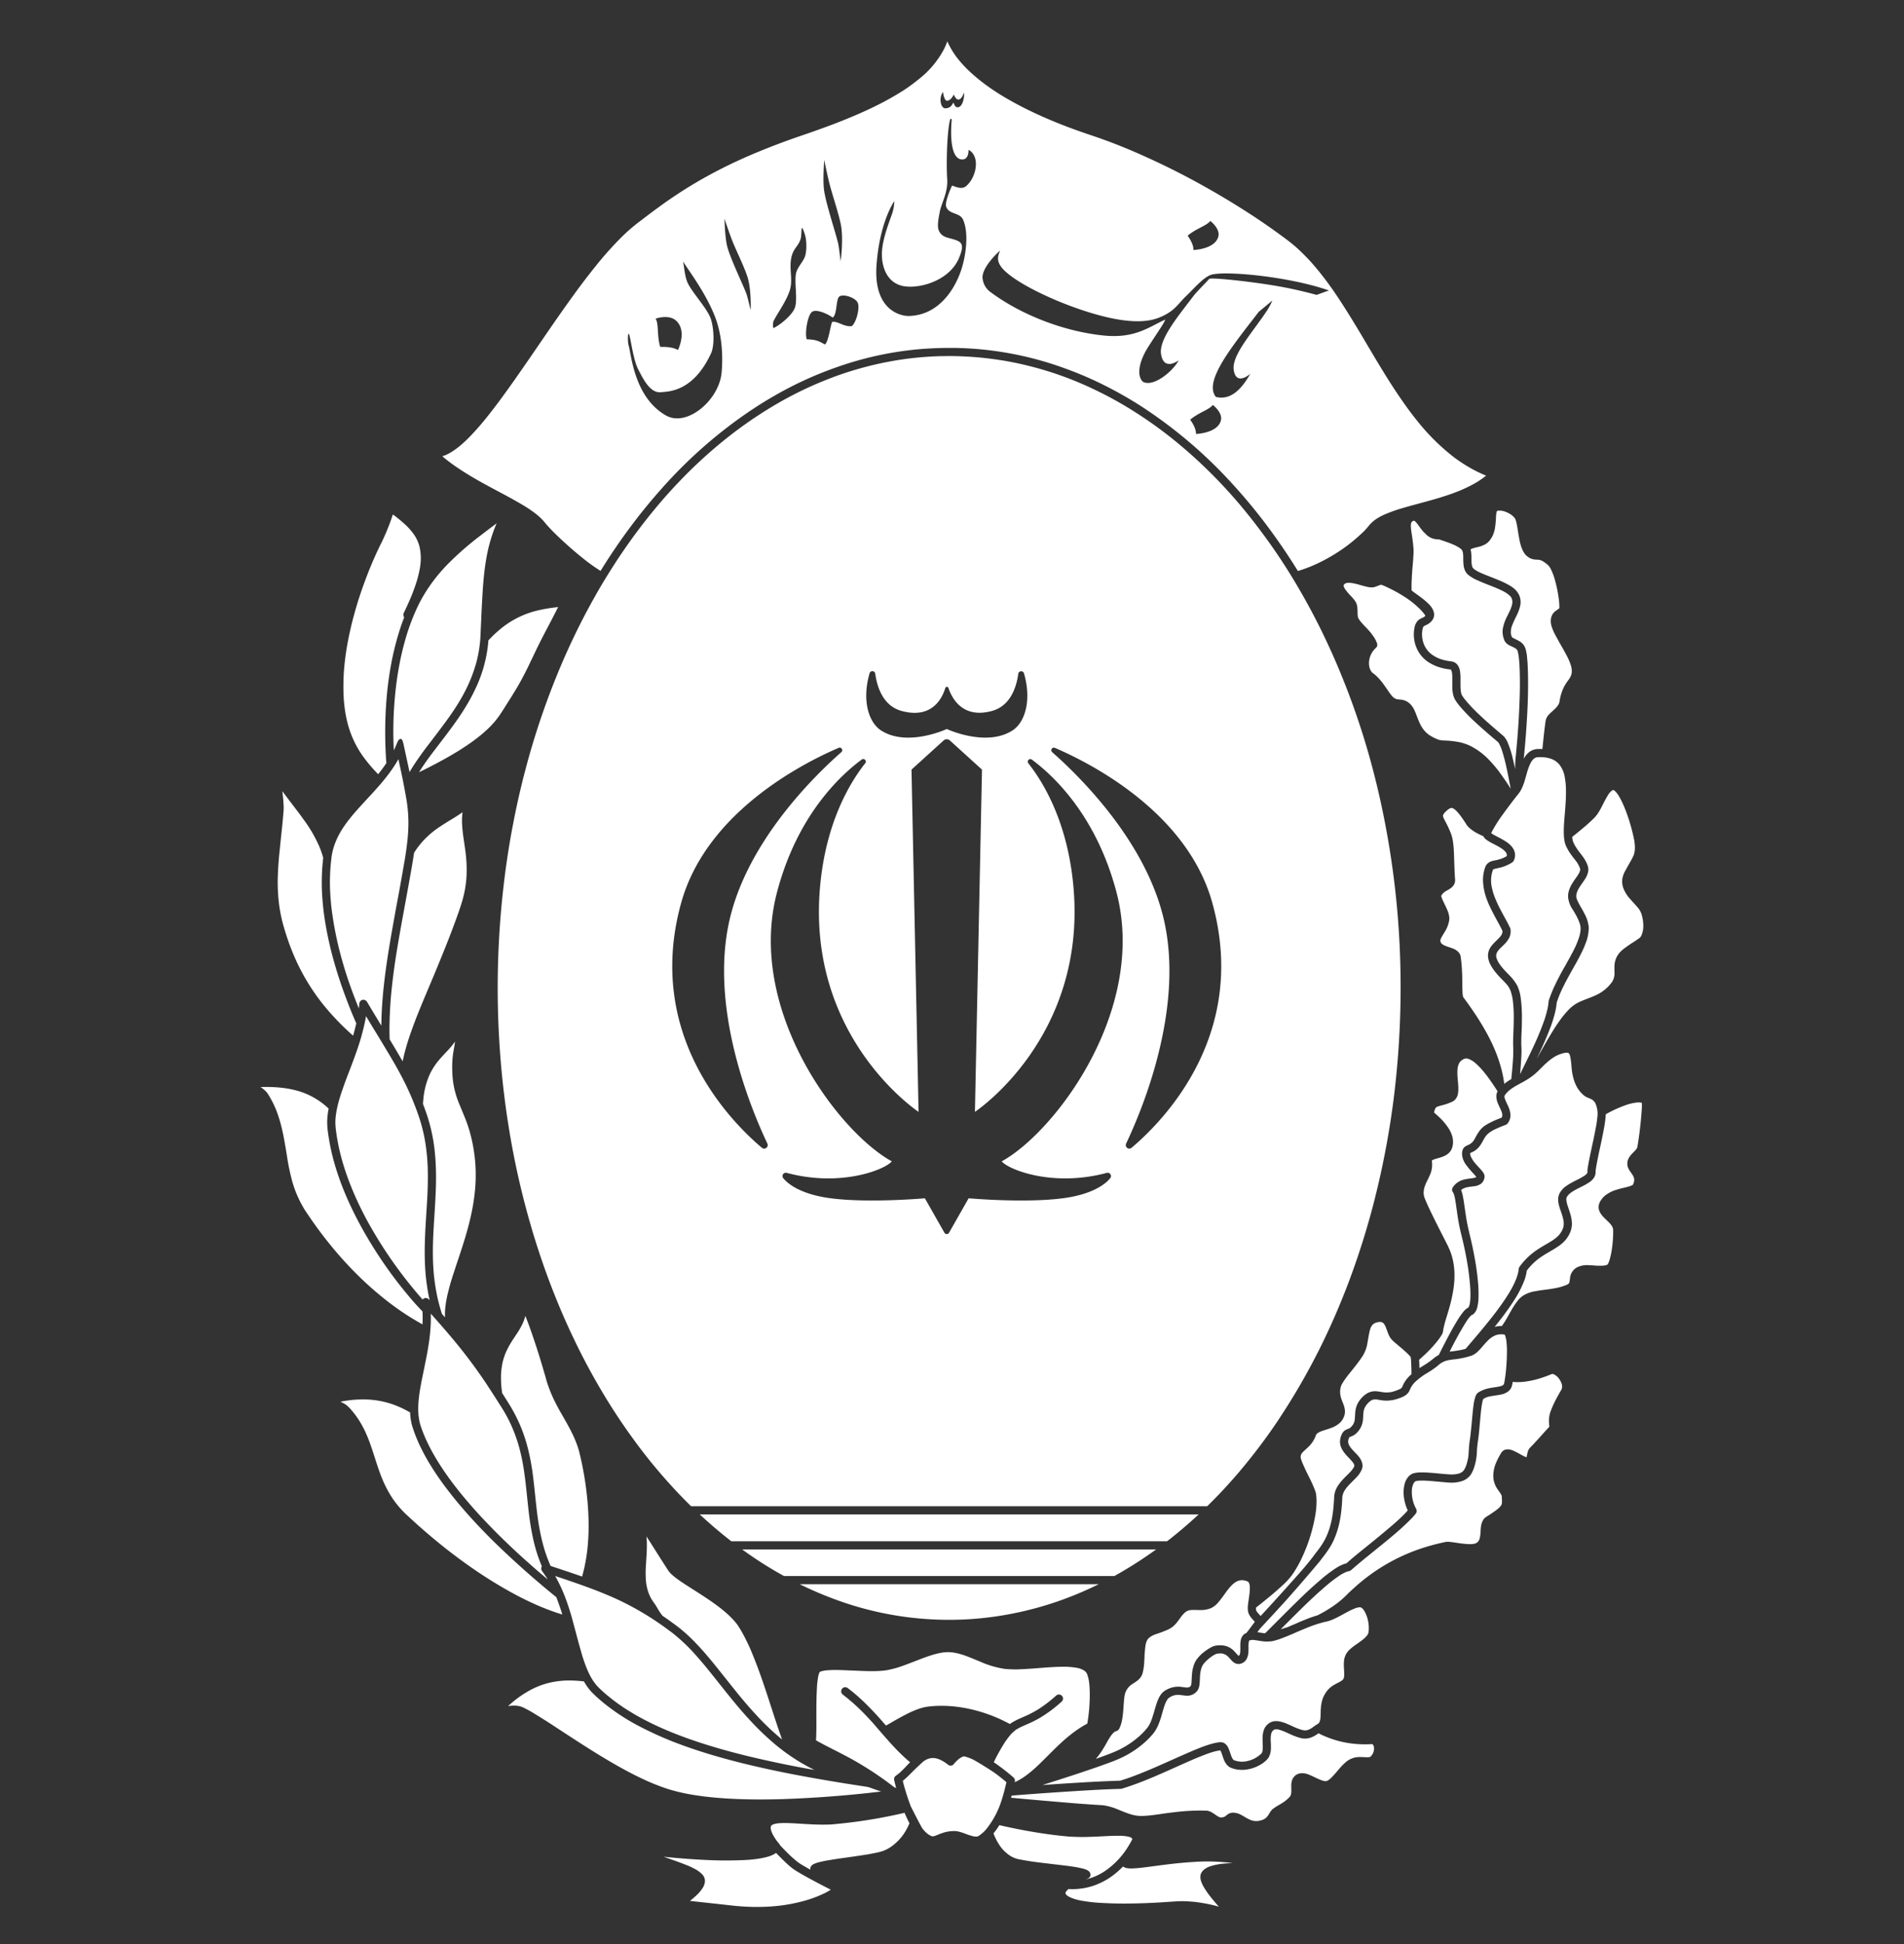 <svg width="48" height="49" viewBox="0 0 48 49" fill="none" xmlns="http://www.w3.org/2000/svg">
    <rect x="0" y="0" width="48" height="49" fill="#333333" stroke="none"/>
    <path fill-rule="evenodd" clip-rule="evenodd" d="M19.564 46.702a.443.443 0 0 1-.1.057.764.764 0 0 1-.153.051 1.693 1.693 0 0 1-.198.039 3.215 3.215 0 0 1-.353.034 10.137 10.137 0 0 1-.754.006 18.104 18.104 0 0 1-1.243-.087l-.017-.002-.017-.002.051.018.212.075a9.092 9.092 0 0 1 .37.14 2.138 2.138 0 0 1 .209.106.78.78 0 0 1 .13.104.41.41 0 0 1 .04.052.226.226 0 0 1 .03.114.273.273 0 0 1-.008.067.39.39 0 0 1-.04.098.949.949 0 0 1-.113.148 2.278 2.278 0 0 1-.212.189l-.005.003.802.088.288.032.05.005a6.378 6.378 0 0 0 .333.023c.27.011.541.002.81-.03a4.21 4.21 0 0 0 .691-.146 3.087 3.087 0 0 0 .437-.174 1.653 1.653 0 0 0 .14-.08 25.583 25.583 0 0 1-.556-.292 7.587 7.587 0 0 1-.318-.183 1.424 1.424 0 0 1-.208-.16 6.437 6.437 0 0 1-.297-.292zm7.372.912a.464.464 0 0 0-.061.064.1.1 0 0 0-.013.025.023.023 0 0 0-.002.013.493.493 0 0 0 .008.023.087.087 0 0 0 .013.018.312.312 0 0 0 .068.05.97.97 0 0 0 .148.059 1.586 1.586 0 0 0 .258.055 3.596 3.596 0 0 0 .315.036 9.985 9.985 0 0 0 .71.022 15.228 15.228 0 0 0 .934-.033l.184-.012.137-.009.027-.002a2.644 2.644 0 0 1 .303.002c.104.006.208.017.312.034a3.917 3.917 0 0 1 .444.096l.008.003-.028-.031-.029-.032a4.859 4.859 0 0 1-.2-.245 2.152 2.152 0 0 1-.145-.223.959.959 0 0 1-.047-.11.316.316 0 0 1-.01-.175.208.208 0 0 1 .038-.07.33.33 0 0 1 .066-.064.509.509 0 0 1 .113-.06 1.3 1.3 0 0 1 .217-.056c.052-.01.103-.015.154-.02.072-.007.145-.011.217-.014h.005a6.886 6.886 0 0 0-.393-.033 4.753 4.753 0 0 0-.604.006c-.196.012-.39.03-.585.053-.166.02-.332.042-.498.064l-.083.011-.138.017a3.643 3.643 0 0 1-.246.019.828.828 0 0 1-.095-.005l-.018-.002a.244.244 0 0 1-.109-.043 2.047 2.047 0 0 1-.376.309 1.818 1.818 0 0 1-.38.179 1.677 1.677 0 0 1-.62.08zm-1.742-1.612a1.723 1.723 0 0 1-.149.209l.005.01a1.434 1.434 0 0 0 .16.305.903.903 0 0 0 .29.269.67.67 0 0 0 .219.074 6.702 6.702 0 0 0 .359.059c.093.013.187.024.28.035l.27.032.186.022a10.369 10.369 0 0 1 .27.037 2.87 2.87 0 0 1 .222.045.731.731 0 0 1 .075.025.22.22 0 0 1 .089.062.14.14 0 0 1 .011.019l.012.042-.007.042-.023.036-.037.024-.021.008-.021.009-.013.005a1.462 1.462 0 0 0 .48-.208 2.025 2.025 0 0 0 .596-.631 2.64 2.64 0 0 0 .09-.157l.008-.016a.061.061 0 0 0-.006-.019.075.075 0 0 0-.034-.028.189.189 0 0 0-.01-.004l-.012-.005a.935.935 0 0 0-.245-.032h-.11c-.08.001-.16.005-.238.008l-.195.01-.058.003-.224.008a5.246 5.246 0 0 1-.467-.01l-.09-.008a10.116 10.116 0 0 1-.533-.065 13.49 13.49 0 0 1-1.13-.215zm-2.39-.31a12.876 12.876 0 0 1-1.858.294 5.175 5.175 0 0 1-.472-.003c-.125-.005-.249-.014-.373-.021l-.08-.005a7.38 7.38 0 0 0-.227-.008 2.001 2.001 0 0 0-.192.009.64.64 0 0 0-.108.025.197.197 0 0 0-.022.01.085.085 0 0 0-.032.03.068.068 0 0 0-.005.01.091.091 0 0 0-.005.025v.03a.449.449 0 0 0 .028.099c.017.04.038.078.06.115a1.346 1.346 0 0 0 .122.167h.001c.006.01.014.02.018.03l.002.005a6.521 6.521 0 0 0 .244.25 3.105 3.105 0 0 0 .212.184l.07.047.087.052.155.089-.003-.029.01-.04a.13.13 0 0 1 .02-.029.222.222 0 0 1 .096-.06.683.683 0 0 1 .109-.034 2.612 2.612 0 0 1 .25-.05 8.438 8.438 0 0 1 .346-.053l.26-.037a36.54 36.54 0 0 0 .338-.051 5.993 5.993 0 0 0 .304-.06 1.36 1.36 0 0 0 .11-.033.906.906 0 0 0 .182-.094 1.274 1.274 0 0 0 .42-.48c.02-.04.04-.08.057-.121l-.008-.015a3.007 3.007 0 0 1-.116-.249zm2.406-.2c.081-.214.152-.522.162-.571v-.001a5.541 5.541 0 0 0-.297-.235 8.42 8.42 0 0 0-.533-.33 1.275 1.275 0 0 0-.223-.084h-.004a.071.071 0 0 0-.026 0 .162.162 0 0 0-.046.019.477.477 0 0 0-.122.092.953.953 0 0 0-.075.08l-.007.01a.104.104 0 0 1-.129.015l-.012-.01a.798.798 0 0 0-.015-.011l-.018-.014a.894.894 0 0 0-.165-.098.489.489 0 0 0-.133-.04.365.365 0 0 0-.213.037.58.58 0 0 0-.07.041 8.364 8.364 0 0 0-.341.325 2.266 2.266 0 0 1-.178.165l-.005.004.008.037a5.834 5.834 0 0 0 .193.606s.258.512.295.56a.854.854 0 0 0 .087.097.506.506 0 0 0 .124.086.199.199 0 0 0 .02.008.1.1 0 0 0 .025.004.14.14 0 0 0 .046-.007.507.507 0 0 0 .054-.02l.058-.023a1.557 1.557 0 0 1 .16-.055.955.955 0 0 1 .272-.026c.028.003.056.01.084.017.04.01.079.023.117.037l.08.03a2.554 2.554 0 0 0 .142.044.54.54 0 0 0 .078.01.133.133 0 0 0 .055-.009.08.08 0 0 0 .01-.005l.014-.009a.936.936 0 0 0 .164-.142 2.207 2.207 0 0 0 .364-.633zm.278-.18a163.03 163.03 0 0 0 1.63.142 35.361 35.361 0 0 0 .588.041l.06.004.018.001a.922.922 0 0 1 .079.01 1.559 1.559 0 0 1 .342.107l.118.047c.057.023.113.044.17.062a.978.978 0 0 0 .196.041.974.974 0 0 0 .15.002c.12-.005.237-.02.355-.037l.165-.024a11.251 11.251 0 0 1 .428-.051 5.607 5.607 0 0 1 .49-.022h.03l.088.002h.01c.014 0 .026.001.039.004a.361.361 0 0 1 .137.06.763.763 0 0 1 .049.032l.039.027a.523.523 0 0 0 .089.048h.01c.02 0 .04 0 .06-.004a.149.149 0 0 0 .076-.037l.019-.016a.537.537 0 0 1 .038-.027.244.244 0 0 1 .139-.036.458.458 0 0 1 .148.036c.03.014.06.03.09.047l.06.036.026.015a.92.92 0 0 0 .069.035.387.387 0 0 0 .273.031.386.386 0 0 0 .079-.025.283.283 0 0 0 .12-.101c.017-.024.032-.05.047-.075l.01-.015a.354.354 0 0 1 .062-.074l.015-.011a1.133 1.133 0 0 1 .113-.074l.074-.044a.96.96 0 0 0 .224-.175.31.31 0 0 0 .018-.025.137.137 0 0 0 .015-.033.418.418 0 0 0 .011-.13 7.527 7.527 0 0 0-.001-.072v-.052a.427.427 0 0 1 .014-.09.256.256 0 0 1 .157-.18.246.246 0 0 1 .084-.018.426.426 0 0 1 .194.038 1.262 1.262 0 0 1 .103.045l.086.041.03.014a1.223 1.223 0 0 0 .127.05.325.325 0 0 0 .069.012.099.099 0 0 0 .054-.016.344.344 0 0 0 .063-.044 1.895 1.895 0 0 0 .132-.139c.025-.027.048-.056.072-.084.052-.061.105-.122.166-.175a.53.53 0 0 1 .383-.15c.026 0 .051 0 .077.002l.07.003a.609.609 0 0 0 .088-.003.081.081 0 0 0 .016-.004.04.04 0 0 0 .008-.005l.005-.004.007-.007a.276.276 0 0 0 .08-.228.166.166 0 0 0-.014-.046.084.084 0 0 0-.016-.024.033.033 0 0 0-.012-.008.028.028 0 0 0-.01-.001l-.025.001a2.828 2.828 0 0 1-.424-.01 2.51 2.51 0 0 1-.898-.265.251.251 0 0 1 .007-.005l-.007.005-.016.012c-.025.017-.05.034-.077.05a.561.561 0 0 1-.105.048.447.447 0 0 1-.26.008 1.694 1.694 0 0 1-.211-.075l-.132-.06a1.278 1.278 0 0 0-.205-.076.313.313 0 0 0-.044-.006.161.161 0 0 0-.046.002.091.091 0 0 0-.036.016.138.138 0 0 0-.024.022.181.181 0 0 0-.04.097.435.435 0 0 0-.007.056.874.874 0 0 0 0 .114l.004.076V44a2.157 2.157 0 0 1 0 .072.492.492 0 0 1-.057.224.295.295 0 0 1-.042.053.693.693 0 0 1-.15.12.953.953 0 0 1-.293.119.83.83 0 0 1-.307.013.667.667 0 0 1-.176-.052.243.243 0 0 1-.073-.055.455.455 0 0 1-.1-.175 1.892 1.892 0 0 1-.015-.042l-.02-.059a1.963 1.963 0 0 0-.025-.067.33.33 0 0 0-.018-.033 1.427 1.427 0 0 0-.292.074 7.273 7.273 0 0 0-.396.156l-.324.143-.259.116c-.208.093-.417.185-.63.27a7.294 7.294 0 0 1-.569.203l-.01.004-.028.004h-.021l-.045.002a27.116 27.116 0 0 0-.625.027 96.219 96.219 0 0 0-2.061.141l-.016.054zM14.722 42.38a3.385 3.385 0 0 0-.302-.023 2.27 2.27 0 0 0-.455.033 1.976 1.976 0 0 0-.606.214 2.654 2.654 0 0 0-.392.262 3.753 3.753 0 0 0-.158.135h-.002a7.174 7.174 0 0 1 .032-.003 1.03 1.03 0 0 1 .157-.007.565.565 0 0 1 .162.032l.026.011a2.98 2.98 0 0 1 .315.175c.09.054.178.11.266.165.099.063.197.127.295.192l.291.19c.28.182.56.363.846.535.177.107.356.211.539.31.187.102.378.198.573.286a5.74 5.74 0 0 0 .514.2 4.578 4.578 0 0 0 .533.132c.136.025.273.045.41.062.184.022.369.038.554.05.218.013.436.02.654.023.247.003.494 0 .74-.007a29.14 29.14 0 0 0 2.499-.192 13.343 13.343 0 0 1-.316-.11l-.015-.003a5.418 5.418 0 0 1-.056-.01l-.13-.02a45.637 45.637 0 0 1-1.594-.27 26.98 26.98 0 0 1-1.153-.244 17.856 17.856 0 0 1-1.065-.284c-.317-.096-.63-.203-.939-.324a8.999 8.999 0 0 1-.845-.388 5.397 5.397 0 0 1-.885-.581 4.25 4.25 0 0 1-.3-.272 1.514 1.514 0 0 1-.194-.269zm7.87 2.686-.008-.03a4.317 4.317 0 0 1-.041-.167v-.004c-.002-.003-.002-.007-.003-.01a.103.103 0 0 1 .038-.092l.012-.01.008-.005a1.198 1.198 0 0 0 .155-.134c.049-.047.095-.097.142-.147l.026-.027.023-.023a3.376 3.376 0 0 1-.108-.092 5.375 5.375 0 0 1-.425-.433c-.052-.058-.212-.24-.213-.243l-.067-.076-.051-.06a6.623 6.623 0 0 0-.398-.425 4.867 4.867 0 0 0-.436-.377l-.007-.005-.011-.013a.103.103 0 0 1 .062-.165c.008-.002.01-.001.017-.002h.009l.017.003a.1.1 0 0 1 .023.01l.015.008a5.107 5.107 0 0 1 .222.18c.093.08.183.165.27.253a7.4 7.4 0 0 1 .423.457l.05.056.001-.001.05-.028.13-.075.036-.021c.137-.078.275-.154.418-.22a2.3 2.3 0 0 1 .172-.07 1.344 1.344 0 0 1 .222-.059l.042-.005a2.64 2.64 0 0 1 .317-.019h.026a3.417 3.417 0 0 1 .27.013c.163.015.325.042.485.08a3.852 3.852 0 0 1 .945.361l.009.005a.868.868 0 0 1 .064-.043 1.25 1.25 0 0 1 .1-.055c.042-.022.085-.04.129-.06l.074-.032.039-.017a2.86 2.86 0 0 0 .296-.156c.161-.1.31-.217.452-.342l.014-.013.007-.005.014-.01a.105.105 0 0 1 .032-.01l.017-.001h.009l.017.004a.106.106 0 0 1 .055.037.104.104 0 0 1-.002.127l-.012.012-.03.026a3.363 3.363 0 0 1-.538.394c-.064.037-.13.07-.197.102-.064.03-.128.057-.193.086l-.027.012a1.294 1.294 0 0 0-.179.097 3.73 3.73 0 0 0-.1.089 2.092 2.092 0 0 0-.236.33 4.682 4.682 0 0 0-.21.389l-.001.002a5.078 5.078 0 0 1 .497.384l.002.002a.104.104 0 0 1 .033.097c0 .006-.002.011-.003.017v.004a1.67 1.67 0 0 0 .32-.196c.11-.083.213-.176.312-.272l.127-.125.16-.16c.057-.056.114-.113.173-.169.079-.075.159-.148.242-.217.087-.072.176-.14.27-.203.073-.05.148-.095.225-.136l.005-.03a4.226 4.226 0 0 0 .054-.537 3.848 3.848 0 0 0 0-.313 1.851 1.851 0 0 0-.017-.185.985.985 0 0 0-.045-.178.254.254 0 0 0-.026-.047.248.248 0 0 0-.05-.047.543.543 0 0 0-.176-.067 1.926 1.926 0 0 0-.391-.028c-.064 0-.128.003-.192.006-.083.004-.166.01-.25.016l-.254.02a11.99 11.99 0 0 1-.418.024 3.02 3.02 0 0 1-.316-.012 2.36 2.36 0 0 1-.61-.177l-.08-.033-.091-.038-.056-.023a5.662 5.662 0 0 0-.175-.067 1.893 1.893 0 0 0-.17-.051 1.152 1.152 0 0 0-.24-.034h-.015c-.015 0-.03 0-.045.002a1.153 1.153 0 0 0-.162.021 2.027 2.027 0 0 0-.204.053 4.375 4.375 0 0 0-.247.086l-.242.093-.064.025c-.106.04-.212.08-.32.113a2.364 2.364 0 0 1-.27.064c-.062.01-.124.014-.186.018a3.693 3.693 0 0 1-.213.004c-.094 0-.188-.004-.281-.008l-.252-.01-.093-.004a7.2 7.2 0 0 0-.246-.007 2.565 2.565 0 0 0-.265.012.796.796 0 0 0-.105.022.19.19 0 0 0-.036.015.075.075 0 0 0-.008.012.478.478 0 0 0-.028.084 2.305 2.305 0 0 0-.032.232 9.074 9.074 0 0 0-.016.397c-.003.172-.002.343-.002.515v.107c0 .124-.002.248-.009.372v.005a7.711 7.711 0 0 0 .29.156l.214.109a15.868 15.868 0 0 1 .39.205 8.37 8.37 0 0 1 1.036.68l.05.037.04.014zm9.586-1.685a.462.462 0 0 1 .11.015.909.909 0 0 1 .1.03c.045.017.09.037.134.056l.092.042.038.017a1.395 1.395 0 0 0 .183.065l.046.008a.24.24 0 0 0 .09-.01.472.472 0 0 0 .127-.07l.049-.035a.957.957 0 0 1 .059-.038l.01-.006.007-.004a.12.12 0 0 0 .049-.067.31.31 0 0 0 .016-.087.9.9 0 0 0 .005-.09l.002-.069v-.03l.008-.1a.905.905 0 0 1 .026-.14.708.708 0 0 1 .137-.262.618.618 0 0 1 .183-.148c.034-.02.07-.037.104-.055l.019-.01a.582.582 0 0 0 .07-.046.124.124 0 0 0 .042-.086.797.797 0 0 0 .004-.106l-.007-.106-.001-.033a.919.919 0 0 1 .005-.174c.008-.05.022-.1.046-.144a.534.534 0 0 1 .126-.149c.033-.028.067-.055.103-.08l.1-.07a3.553 3.553 0 0 0 .116-.088.659.659 0 0 0 .096-.101.198.198 0 0 0 .032-.094.895.895 0 0 0-.04-.356.853.853 0 0 0-.062-.144.373.373 0 0 0-.04-.058.186.186 0 0 0-.05-.04.093.093 0 0 0-.011-.004.074.074 0 0 0-.018-.003.368.368 0 0 0-.127.03 1.307 1.307 0 0 0-.168.078c-.06.03-.118.063-.177.095l-.049.026c-.047.025-.096.05-.145.071a1.012 1.012 0 0 1-.17.06l-.034.006a3.337 3.337 0 0 0-.37.114c-.078.03-.154.061-.23.094-.073.03-.146.062-.218.094a7.875 7.875 0 0 1-.337.135 1.869 1.869 0 0 1-.166.048.895.895 0 0 1-.255.007c-.05-.006-.101-.015-.152-.023a1.941 1.941 0 0 0-.095-.012.288.288 0 0 0-.064.005.12.12 0 0 0-.015.004l-.007.003-.005.003-.005.002a.016.016 0 0 0-.003.004l-.002.005-.003.005-.002.009a.608.608 0 0 0-.009.086v.085a2.823 2.823 0 0 1-.002.09.426.426 0 0 1-.05.188.25.25 0 0 1-.167.115.195.195 0 0 1-.1-.009.243.243 0 0 1-.075-.046.567.567 0 0 1-.047-.047l-.038-.043a.48.48 0 0 0-.071-.067.264.264 0 0 0-.188-.05.46.46 0 0 0-.042.004l-.013.001-.009.002-.005.001a.57.57 0 0 0-.127.072 1.072 1.072 0 0 0-.17.148.517.517 0 0 0-.058.08.535.535 0 0 0-.037.102.844.844 0 0 0-.022.142c-.004.046-.005.092-.007.138a3.013 3.013 0 0 1-.01.11.41.41 0 0 1-.016.068.26.26 0 0 1-.072.11.318.318 0 0 1-.26.084c-.037-.002-.074-.008-.11-.013l-.02-.002a.387.387 0 0 0-.187.017.416.416 0 0 0-.093.048l-.014.01a.204.204 0 0 0-.033.035.632.632 0 0 0-.06.117c-.016.04-.029.081-.041.122l-.04.138a2.17 2.17 0 0 1-.087.258 1 1 0 0 1-.106.194 1.156 1.156 0 0 1-.077.092 2.036 2.036 0 0 1-.206.2 2.465 2.465 0 0 1-.621.384 3.765 3.765 0 0 1-.241.095c-.127.047-.254.092-.381.136-.168.058-.337.114-.506.17-.26.085-.52.169-.78.251l-.007.002.184-.013a93.339 93.339 0 0 1 1.033-.065 40.224 40.224 0 0 1 .711-.031h.03l.03-.01a4.498 4.498 0 0 0 .321-.11c.112-.042.222-.086.332-.132.252-.105.5-.217.748-.328a48.04 48.04 0 0 1 .424-.185c.081-.034.163-.067.245-.097.07-.025.14-.049.212-.069a1.307 1.307 0 0 1 .205-.04h.023a.196.196 0 0 1 .077.018.199.199 0 0 1 .043.03.31.31 0 0 1 .082.127.785.785 0 0 1 .024.065l.02.058.008.024a.877.877 0 0 0 .03.073.254.254 0 0 0 .026.04.069.069 0 0 0 .034.023.568.568 0 0 0 .32.019.735.735 0 0 0 .36-.193.107.107 0 0 0 .01-.015.166.166 0 0 0 .015-.04.38.38 0 0 0 .008-.066 1.077 1.077 0 0 0 0-.084c0-.03-.002-.059-.003-.088l-.001-.029a2.132 2.132 0 0 1 0-.073.6.6 0 0 1 .045-.23.35.35 0 0 1 .142-.152.295.295 0 0 1 .153-.038h.008zm-18.18-3.654a3.768 3.768 0 0 1 .243.515 6.119 6.119 0 0 1 .204.636l.052.192.064.242a23.016 23.016 0 0 0 .114.407c.028.09.057.178.09.265.03.078.063.155.101.23.036.07.076.138.123.201a.997.997 0 0 0 .117.133 3.453 3.453 0 0 0 .266.234c.132.107.27.206.414.298.169.108.344.208.523.299.269.137.546.257.828.364.331.126.669.235 1.01.333.343.099.69.186 1.04.265a28.013 28.013 0 0 0 1.33.268l.015.002-.032-.015-.027-.014a5.752 5.752 0 0 1-.269-.147 4.984 4.984 0 0 1-.825-.61 6.66 6.66 0 0 1-.317-.303 9.735 9.735 0 0 1-.523-.584c-.168-.202-.33-.407-.493-.613l-.074-.092c-.145-.181-.291-.361-.447-.533a4.62 4.62 0 0 0-.554-.527 5.754 5.754 0 0 0-.055-.042l-.059-.043a7.364 7.364 0 0 0-1.104-.684 7.394 7.394 0 0 0-.283-.134c-.248-.11-.5-.208-.756-.3-.23-.083-.46-.161-.692-.238l-.025-.008c0 .001 0 .002.002.003zm17.435 1.418.022-.028.153-.204.025-.034a.229.229 0 0 0-.004-.006l-.029-.034-.027-.03-.01-.01a.726.726 0 0 1-.037-.047.378.378 0 0 1-.061-.126.593.593 0 0 1-.008-.118c.003-.053.01-.107.018-.16l.014-.096c.006-.041.011-.083.015-.125a1.002 1.002 0 0 0 .003-.152.312.312 0 0 0-.017-.071.101.101 0 0 0-.012-.022.067.067 0 0 0-.021-.018l-.018-.008a.324.324 0 0 0-.154-.026.282.282 0 0 0-.094.025.39.39 0 0 0-.068.04.596.596 0 0 0-.067.058 1.058 1.058 0 0 0-.076.084c-.03.037-.059.075-.087.114l-.07.097a2.62 2.62 0 0 1-.133.166.548.548 0 0 1-.152.115.428.428 0 0 1-.06.022.645.645 0 0 1-.186.03c-.055.002-.11-.001-.164-.003a2.45 2.45 0 0 0-.097.002.345.345 0 0 0-.059.01.24.24 0 0 0-.046.017.308.308 0 0 0-.078.06.667.667 0 0 0-.089.107l-.042.058-.019.025c-.02.026-.04.052-.062.076a.592.592 0 0 1-.138.113.674.674 0 0 1-.092.044c-.041.018-.082.034-.124.05l-.125.044a.592.592 0 0 0-.154.071.342.342 0 0 0-.07.064.316.316 0 0 0-.033.068.545.545 0 0 0-.026.116 3.963 3.963 0 0 0-.02.225c0 .034-.002.067-.004.1a3.5 3.5 0 0 1-.01.142 1.453 1.453 0 0 1-.033.195.332.332 0 0 1-.079.145.467.467 0 0 1-.07.062l-.087.059c-.006.004-.013.007-.019.012a.434.434 0 0 0-.18.215.5.5 0 0 0-.02.076c-.006.035-.01.07-.014.105l-.01.122-.006.099a8.573 8.573 0 0 1-.019.195 1.55 1.55 0 0 1-.02.117.838.838 0 0 1-.07.207l-.002.003-.03.033-.04.018-.007.002-.006.002a.16.16 0 0 0-.046.027.627.627 0 0 0-.082.096 1.468 1.468 0 0 0-.087.143l-.05.087-.017.03-.06.098a1.805 1.805 0 0 1-.16.214l.02-.007a13.147 13.147 0 0 0 .366-.135 3.197 3.197 0 0 0 .18-.078 2.326 2.326 0 0 0 .471-.3 1.86 1.86 0 0 0 .267-.27.663.663 0 0 0 .065-.11c.016-.034.03-.068.042-.102.015-.042.028-.085.041-.128l.039-.132.012-.041c.018-.062.038-.124.063-.183a.646.646 0 0 1 .078-.141.388.388 0 0 1 .133-.112.612.612 0 0 1 .228-.076.626.626 0 0 1 .178.005l.056.007c.02.002.042.005.063.005a.145.145 0 0 0 .037-.005.091.091 0 0 0 .025-.011.138.138 0 0 0 .021-.017l.005-.005a.03.03 0 0 0 .004-.005.06.06 0 0 0 .007-.014.378.378 0 0 0 .01-.06l.003-.051.004-.08a2.546 2.546 0 0 1 .013-.154.905.905 0 0 1 .066-.23.549.549 0 0 1 .072-.11.976.976 0 0 1 .192-.179 1.224 1.224 0 0 1 .165-.103.402.402 0 0 1 .114-.035.744.744 0 0 1 .086-.006h.015a.663.663 0 0 1 .109.012.451.451 0 0 1 .228.127l.045.047c.013.015.025.03.038.043a.486.486 0 0 0 .035.035h.001l.005-.001a.05.05 0 0 0 .012-.008.057.057 0 0 0 .012-.018.152.152 0 0 0 .011-.044.35.35 0 0 0 .003-.018l.001-.022a.965.965 0 0 0 .002-.076v-.079a.59.59 0 0 1 .015-.145l.004-.015a.271.271 0 0 1 .024-.054l.008-.012a.222.222 0 0 1 .02-.026l.002-.003.01-.01.009-.008a.202.202 0 0 1 .03-.02l.014-.009a.345.345 0 0 1 .014-.006l.006-.003.008-.011zm-11.717 2.698-.022-.062a25.197 25.197 0 0 1-.185-.548l-.119-.365c-.08-.245-.16-.488-.248-.73a12.125 12.125 0 0 0-.228-.58 5.603 5.603 0 0 0-.19-.386 3.075 3.075 0 0 0-.123-.204 1.349 1.349 0 0 0-.089-.112 2.112 2.112 0 0 0-.197-.196 3.686 3.686 0 0 0-.235-.19 6.374 6.374 0 0 0-.238-.168c-.15-.101-.304-.198-.456-.295a10.963 10.963 0 0 1-.223-.146 2.914 2.914 0 0 1-.137-.099 1.263 1.263 0 0 1-.097-.082.555.555 0 0 1-.079-.09l-.04-.061-.156-.243-.19-.3-.039-.062a9.787 9.787 0 0 0-.128-.197v.002a2.058 2.058 0 0 1 .01.265c-.001.135-.012.269-.02.402l-.002.038a2.67 2.67 0 0 0 0 .422c.007.066.018.131.035.195.017.065.04.129.07.19.037.08.094.15.143.225.035.054.096.174.17.26a8.928 8.928 0 0 1 .336.24l.067.05c.045.036.09.072.133.11.105.09.206.187.302.288.097.1.19.204.28.31.107.125.21.252.312.38l.255.32.076.095c.077.096.154.192.233.287.115.138.233.274.355.406.118.129.241.253.369.373.095.089.194.175.295.258zm11.98-2.704.01.001.084.014.03.005.072.008.042-.04.415-.415.112-.112c.166-.165.332-.328.502-.488a10.449 10.449 0 0 1 .428-.377 3.736 3.736 0 0 1 .295-.215c.04-.025.082-.048.125-.069a.71.71 0 0 1 .13-.047h.003l.026-.024.031-.027a9.86 9.86 0 0 1 .352-.292l.263-.213a26.566 26.566 0 0 0 .51-.426c.068-.059.135-.119.2-.181a2.67 2.67 0 0 0 .163-.17h.001l-.008-.018-.008-.017a1.146 1.146 0 0 1-.09-.403.89.89 0 0 1 .029-.239.448.448 0 0 1 .118-.2.345.345 0 0 1 .077-.05.47.47 0 0 1 .099-.024c.042-.006.085-.008.129-.008.055 0 .11.002.165.005.072.005.143.01.215.017l.185.018a5.11 5.11 0 0 0 .207.013l.03-.002a.845.845 0 0 0 .125-.018.286.286 0 0 0 .114-.058.257.257 0 0 0 .05-.069.59.59 0 0 0 .036-.082 1.276 1.276 0 0 0 .052-.211c.005-.039.008-.077.01-.116l.005-.077.001-.028a3.224 3.224 0 0 1 .02-.19l.008-.05.004-.03c.013-.102.023-.203.033-.304l.02-.222a6.793 6.793 0 0 1 .04-.351 1.241 1.241 0 0 1 .04-.157.298.298 0 0 1 .025-.052.18.18 0 0 1 .062-.06.8.8 0 0 1 .26-.098c.057-.012.115-.02.173-.028a1.795 1.795 0 0 0 .114-.023.321.321 0 0 0 .016-.005l.011-.004a.177.177 0 0 0 .028-.014.08.08 0 0 0 .02-.018.065.065 0 0 0 .008-.013.094.094 0 0 0 .006-.015l.003-.014.004-.023a3.307 3.307 0 0 0 .046-.368A4.921 4.921 0 0 0 37.99 34a2.275 2.275 0 0 0-.014-.2.867.867 0 0 0-.028-.129.153.153 0 0 0-.015-.032.51.51 0 0 0-.082-.008h-.009a.462.462 0 0 0-.09.01.392.392 0 0 0-.073.025.615.615 0 0 0-.191.145 1.483 1.483 0 0 0-.074.08l-.061.071a1.472 1.472 0 0 1-.102.108.528.528 0 0 1-.145.096.414.414 0 0 1-.05.016 2.172 2.172 0 0 1-.355.076l-.09.01-.03.005a1.05 1.05 0 0 0-.088.015.52.52 0 0 0-.22.111l-.03.026a2.237 2.237 0 0 1-.152.112c-.042.028-.085.053-.128.08l-.026.015a1.752 1.752 0 0 0-.266.205.597.597 0 0 0-.095.124.55.55 0 0 0-.016.032l-.017.036a.3.3 0 0 1-.142.158.616.616 0 0 1-.109.049c-.06.023-.122.041-.186.053a.834.834 0 0 1-.273.005c-.033-.004-.064-.01-.096-.015a.303.303 0 0 0-.124 0 .19.19 0 0 0-.051.023.489.489 0 0 0-.135.14.353.353 0 0 0-.052.144.927.927 0 0 0-.008.094l-.002.043-.002.023a.554.554 0 0 1-.067.25.501.501 0 0 1-.046.067.476.476 0 0 1-.102.1.378.378 0 0 1-.085.043l-.026.01-.008.003-.007.004-.003.003a.268.268 0 0 0-.028.07.186.186 0 0 0-.002.061.253.253 0 0 0 .044.105l.012.017a.65.65 0 0 0 .07.083l.066.07.016.016c.04.043.08.088.108.14a.343.343 0 0 1 .044.148.272.272 0 0 1-.017.099.658.658 0 0 1-.143.209 2.526 2.526 0 0 1-.051.052l-.072.072a2.779 2.779 0 0 0-.11.118 1.02 1.02 0 0 0-.042.057.455.455 0 0 0-.067.147.336.336 0 0 0-.008.057l-.001.037a4.699 4.699 0 0 1-.024.304 3.04 3.04 0 0 1-.053.316 2.126 2.126 0 0 1-.16.462 1.757 1.757 0 0 1-.136.227 3.185 3.185 0 0 1-.066.092l-.085.111-.025.033-.021.028a41.373 41.373 0 0 1-.86.995c-.208.229-.417.456-.628.681l-.016.018-.067.089zm.751-.122a6.874 6.874 0 0 1-.16.048l.252-.252c.176-.175.352-.35.533-.52a10.44 10.44 0 0 1 .44-.39 3.447 3.447 0 0 1 .29-.212 1.014 1.014 0 0 1 .15-.075.328.328 0 0 1 .047-.014l.009-.001.029-.009.024-.017a17.087 17.087 0 0 1 .366-.309l.056-.045.444-.36c.1-.082.197-.164.294-.247a6.498 6.498 0 0 0 .367-.344c.037-.04.073-.08.106-.122l.018-.036.003-.04-.012-.038-.004-.007a.883.883 0 0 1-.103-.505.44.44 0 0 1 .04-.132.15.15 0 0 1 .05-.056h.002a.391.391 0 0 1 .105-.014c.02-.002.04-.002.059-.002.052 0 .103.003.155.006.064.004.127.01.19.016l.168.015.132.012a2.2 2.2 0 0 0 .108.004.886.886 0 0 0 .264-.044.456.456 0 0 0 .172-.113.454.454 0 0 0 .05-.066.708.708 0 0 0 .066-.145 1.411 1.411 0 0 0 .073-.365l.005-.093a2.988 2.988 0 0 1 .02-.196l.008-.057.009-.064a7.993 7.993 0 0 0 .03-.302c.008-.073.014-.147.02-.22.007-.067.013-.133.021-.199a2.125 2.125 0 0 1 .034-.198.305.305 0 0 1 .014-.042l.002-.005a.465.465 0 0 1 .196-.071l.045-.008.033-.005.066-.01a2.409 2.409 0 0 0 .115-.02.45.45 0 0 0 .184-.085.293.293 0 0 0 .06-.075.29.29 0 0 0 .028-.075l.002-.008.014-.075.035.003a1.353 1.353 0 0 0 .336-.018 2.117 2.117 0 0 0 .354-.086 3.283 3.283 0 0 0 .229-.084l.035-.014a.031.031 0 0 1 .013-.001c.008 0 .017.002.024.005a.326.326 0 0 1 .129.1.457.457 0 0 1 .081.15l.004.016a.194.194 0 0 1-.002.098.136.136 0 0 1-.01.026l-.026.044a8.351 8.351 0 0 0-.125.226 2.759 2.759 0 0 0-.114.257.716.716 0 0 0-.045.349c0 .007 0 .014.002.021l.003.04-.007.006c-.042.045-.084.09-.125.137l-.139.154a6.214 6.214 0 0 1-.225.24.259.259 0 0 0-.045.084.458.458 0 0 0-.011.041l-.003.015-.01.046a.276.276 0 0 1-.011.045.402.402 0 0 1-.06-.024 1.61 1.61 0 0 1-.076-.04l-.061-.034a2.834 2.834 0 0 0-.135-.068.671.671 0 0 0-.027-.01l-.02-.007a.285.285 0 0 0-.149-.01.18.18 0 0 0-.105.076l-.008.012-.02.034a1.798 1.798 0 0 0-.114.23.848.848 0 0 0-.062.326.596.596 0 0 0 .12.338l.012.017.032.046a.783.783 0 0 1 .042.07.089.089 0 0 1 .008.026l.001.027.004.082-.001.058a.16.16 0 0 1-.01.043.176.176 0 0 1-.027.045.807.807 0 0 1-.089.083 4.135 4.135 0 0 1-.223.153l-.048.03a.279.279 0 0 0-.071.068.442.442 0 0 0-.062.188l-.003.026a2.326 2.326 0 0 0-.003.038l-.004.074a1.255 1.255 0 0 1-.008.08.512.512 0 0 1-.012.062.265.265 0 0 1-.021.057.18.18 0 0 1-.071.07.267.267 0 0 1-.055.016.498.498 0 0 1-.095.008c-.037 0-.074-.002-.11-.005a3.054 3.054 0 0 1-.157-.018l-.03-.005-.14-.02a1.187 1.187 0 0 0-.117-.011h-.01a.376.376 0 0 0-.052.004l-.013.002a5.474 5.474 0 0 0-.583.155 4.727 4.727 0 0 0-1.714 1.002c-.05.045-.1.09-.148.137l-.027.027-.047.046a2.094 2.094 0 0 1-.202.173 2.78 2.78 0 0 1-.218.15 3.49 3.49 0 0 1-.265.15l-.014.007c-.068.02-.135.043-.202.067a6.642 6.642 0 0 0-.28.114c-.016.006-.03.013-.045.02l-.154.065-.087.038zM27.7 39.93l-.083.04a9.056 9.056 0 0 1-.87.364 8.533 8.533 0 0 1-2.035.456 8.259 8.259 0 0 1-3.633-.468 9.013 9.013 0 0 1-.852-.36l-.066-.032h7.539zm4.08.801-.012-.014-.01-.01-.039-.044a.439.439 0 0 1-.032-.04.142.142 0 0 1-.018-.032.092.092 0 0 1-.004-.022.3.3 0 0 1-.001-.05l.045-.035c.114-.09.228-.183.34-.276a7.927 7.927 0 0 0 .34-.302 1.848 1.848 0 0 0 .099-.104 1.562 1.562 0 0 0 .167-.23 2.731 2.731 0 0 0 .169-.314 4.193 4.193 0 0 0 .344-1.121c.01-.07.017-.14.02-.21a1.498 1.498 0 0 0-.01-.271.53.53 0 0 0-.021-.078 3.103 3.103 0 0 0-.141-.32l-.077-.155a6.128 6.128 0 0 1-.117-.26.875.875 0 0 1-.03-.094.146.146 0 0 1 .035-.127.527.527 0 0 1 .064-.066l.071-.066a.747.747 0 0 0 .199-.28l.005-.013.003-.009a.12.12 0 0 1 .018-.036.175.175 0 0 1 .052-.044.77.77 0 0 1 .099-.044l.049-.016.087-.027a1.692 1.692 0 0 0 .13-.048.628.628 0 0 0 .178-.114.443.443 0 0 0 .114-.196.362.362 0 0 0 .01-.101.469.469 0 0 0-.018-.105.988.988 0 0 0-.028-.083c-.01-.024-.02-.048-.028-.073a.586.586 0 0 1-.048-.231.479.479 0 0 1 .035-.163 1.162 1.162 0 0 1 .068-.112 2.564 2.564 0 0 1 .154-.203l.105-.132a4.316 4.316 0 0 0 .199-.27.877.877 0 0 0 .128-.34l.014-.078.017-.1a2.382 2.382 0 0 1 .029-.138.559.559 0 0 1 .018-.057.276.276 0 0 1 .048-.081.192.192 0 0 1 .082-.056.34.34 0 0 1 .106-.02h.018a.12.12 0 0 1 .05.015c.01.007.02.015.028.024a.216.216 0 0 1 .03.045.431.431 0 0 1 .035.082l.01.025c.015.04.03.083.047.123.015.035.033.07.056.1a.497.497 0 0 0 .058.064 1.801 1.801 0 0 0 .1.087l.139.117a3.07 3.07 0 0 1 .165.154.482.482 0 0 1 .04.05l.002.006a1.081 1.081 0 0 1 .01.126 5.2 5.2 0 0 1 .008.3.815.815 0 0 0-.189.225.802.802 0 0 0-.024.05l-.016.035a.14.14 0 0 1-.023.036.118.118 0 0 1-.023.019 1.132 1.132 0 0 1-.219.08.64.64 0 0 1-.258.002l-.064-.01a.758.758 0 0 0-.092-.009.399.399 0 0 0-.228.065.684.684 0 0 0-.196.203.56.56 0 0 0-.08.221.97.97 0 0 0-.008.08l-.001.023-.005.083a.503.503 0 0 1-.011.079.28.28 0 0 1-.07.13.24.24 0 0 1-.047.044.168.168 0 0 1-.027.015l-.009.003-.053.021a.231.231 0 0 0-.098.088.478.478 0 0 0-.058.173.375.375 0 0 0 .035.208c.025.053.059.1.096.145a1.485 1.485 0 0 0 .096.105 2.624 2.624 0 0 1 .092.103c.01.014.02.029.028.045a.094.094 0 0 1 .012.043.082.082 0 0 1-.009.031.44.44 0 0 1-.06.088c-.02.026-.044.05-.068.074l-.024.025-.052.05c-.04.041-.08.082-.117.126a.936.936 0 0 0-.118.17.644.644 0 0 0-.045.12.523.523 0 0 0-.016.101v.01l-.003.059a4.945 4.945 0 0 1-.028.321c-.01.068-.02.136-.035.204a1.911 1.911 0 0 1-.12.384 1.572 1.572 0 0 1-.168.292 3.201 3.201 0 0 1-.078.105l-.042.054-.026.035-.03.041a7.29 7.29 0 0 1-.348.42 63.755 63.755 0 0 1-.975 1.078zM9.13 35.273a2.774 2.774 0 0 0-.544.057h-.006l.01.005.013.005.031.015a.59.59 0 0 1 .162.117 1.947 1.947 0 0 1 .181.218c.056.077.107.158.153.242.05.09.094.184.133.28.083.2.147.408.213.613a12.588 12.588 0 0 0 .084.251c.031.087.065.174.102.26a2.952 2.952 0 0 0 .228.422 2.401 2.401 0 0 0 .402.46 12.982 12.982 0 0 0 .41.369c.24.208.487.41.741.602.226.171.457.336.694.492.248.163.503.318.764.461.224.123.453.236.688.337a5.938 5.938 0 0 0 .587.215 5.66 5.66 0 0 0-.152-.438l-.03-.024a22.804 22.804 0 0 1-1.493-1.325c-.235-.23-.463-.466-.682-.71-.197-.221-.388-.449-.566-.685a7.458 7.458 0 0 1-.382-.553 5.162 5.162 0 0 1-.293-.536 3.776 3.776 0 0 1-.188-.486 1.371 1.371 0 0 1-.05-.33l-.001-.006-.01-.005a2.416 2.416 0 0 0-.43-.2 2.228 2.228 0 0 0-.757-.123h-.012zm4.697 4.571v-.001l-.005-.007-.002-.003-.002-.005-.001-.002-.002-.002-.003-.006-.004-.007a2.396 2.396 0 0 0-.145-.215l-.018-.04v-.042l.015-.036a3.9 3.9 0 0 1-.234-.762 6.58 6.58 0 0 1-.084-.505c-.026-.206-.046-.412-.068-.618l-.01-.093a9.85 9.85 0 0 0-.065-.5 4.931 4.931 0 0 0-.11-.517 3.883 3.883 0 0 0-.185-.523 3.593 3.593 0 0 0-.29-.534 31.474 31.474 0 0 0-.357-.554 12.946 12.946 0 0 0-.964-1.267 21.251 21.251 0 0 0-.42-.48l-.013-.014v.008a3.442 3.442 0 0 1-.002.268 4.762 4.762 0 0 1-.049.481c-.019.124-.04.248-.065.37-.026.136-.055.27-.082.406l-.015.073a8.662 8.662 0 0 0-.06.32c-.013.084-.025.17-.033.256a2.274 2.274 0 0 0-.01.25 1.484 1.484 0 0 0 .044.339 1.397 1.397 0 0 0 .045.136c.031.088.067.175.105.26.07.154.148.303.233.448.099.168.206.33.32.49.157.22.326.432.502.637.183.215.375.423.572.625.205.212.417.418.633.619.264.245.534.482.81.713l.014.026.008.013-.002-.002-.001-.003zm.858-.104-.01-.003a4.3 4.3 0 0 0 .138-.737c.018-.18.026-.362.026-.543 0-.222-.012-.444-.033-.666a8.17 8.17 0 0 0-.206-1.206 2.274 2.274 0 0 0-.058-.182 2.95 2.95 0 0 0-.145-.33c-.072-.142-.152-.279-.23-.417l-.032-.054a6.427 6.427 0 0 1-.137-.255 3.51 3.51 0 0 1-.207-.504 2.99 2.99 0 0 1-.028-.096l-.013-.05-.02-.067a19.686 19.686 0 0 0-.374-1.169 8.277 8.277 0 0 0-.113-.296v.002a1.027 1.027 0 0 1-.092.242 1.87 1.87 0 0 1-.142.237l-.056.085a2.408 2.408 0 0 0-.188.328 1.494 1.494 0 0 0-.087.25 1.758 1.758 0 0 0-.048.435 2.487 2.487 0 0 0 .03.369 34.143 34.143 0 0 1 .196.312 4.008 4.008 0 0 1 .258.502 3.865 3.865 0 0 1 .194.58c.047.183.082.369.11.556.024.169.043.339.061.508l.027.261.023.204c.015.13.032.26.053.388a5.367 5.367 0 0 0 .132.592 3.748 3.748 0 0 0 .167.454 46.835 46.835 0 0 1 .804.27zm13.408-.017h-8.33a9.803 9.803 0 0 1-1.052-.669h10.434a10.438 10.438 0 0 1-1.052.67zm1.327-.875H18.437c-.275-.213-.54-.44-.796-.677h12.577c-.256.238-.521.464-.797.677zm1.013-.883h-13.01a12.243 12.243 0 0 1-.44-.453l-.08-.088a13.492 13.492 0 0 1-.845-1.026l-.056-.077-.033-.045a14.53 14.53 0 0 1-.196-.274l-.008-.012a15.41 15.41 0 0 1-.51-.784l-.003-.006a16.488 16.488 0 0 1-.829-1.546l-.062-.131-.067-.149-.028-.062a18.488 18.488 0 0 1-.628-1.608l-.006-.017-.027-.08-.02-.062a24.463 24.463 0 0 1-.145-.457l-.022-.073-.027-.093-.052-.182a20.396 20.396 0 0 1-.499-2.239l-.005-.031a21.617 21.617 0 0 1-.22-1.826 22.462 22.462 0 0 1-.057-2.44l.004-.118.003-.076a22.203 22.203 0 0 1 .099-1.394l.013-.122a21.465 21.465 0 0 1 .23-1.58l.024-.122.02-.107a20.7 20.7 0 0 1 .277-1.217l.006-.021.018-.07a19.04 19.04 0 0 1 .114-.414l.006-.021a19.415 19.415 0 0 1 .688-1.972 17.653 17.653 0 0 1 .553-1.214l.044-.087.044-.086c.084-.162.17-.322.259-.481l.01-.018.037-.066c.042-.075.085-.149.128-.222l.009-.015c.166-.281.34-.557.523-.828l.002-.003a14.458 14.458 0 0 1 .47-.654l.017-.023a13.454 13.454 0 0 1 .364-.457l.028-.034a13.071 13.071 0 0 1 .53-.596l.029-.03a11.852 11.852 0 0 1 1.123-1.04l.086-.07.086-.067a10.59 10.59 0 0 1 1.394-.92l.11-.059.073-.038.058-.03a9.135 9.135 0 0 1 .875-.39l.025-.01.105-.04a8.716 8.716 0 0 1 1.266-.357l.152-.029a8.207 8.207 0 0 1 1.249-.129h.006l.195-.003h.055a9 9 0 0 1 .755.039 8.41 8.41 0 0 1 .496.063l.08.012.127.023a7.82 7.82 0 0 1 .5.108 8.61 8.61 0 0 1 1.66.596 9.451 9.451 0 0 1 .954.522l.06.038a10.281 10.281 0 0 1 .328.216c.438.3.853.634 1.244.994l.076.07.036.035a12.342 12.342 0 0 1 1.056 1.126 13.205 13.205 0 0 1 .38.48 14.664 14.664 0 0 1 1.004 1.5 16.503 16.503 0 0 1 .76 1.452c.162.348.312.702.451 1.06l.014.034a19.183 19.183 0 0 1 .777 2.504 20.83 20.83 0 0 1 .23 1.093 21.734 21.734 0 0 1 .356 3.832 22.508 22.508 0 0 1-.185 3.005 21.33 21.33 0 0 1-.518 2.642 19.692 19.692 0 0 1-.562 1.78l-.043.115-.011.03-.047.122-.05.127a17.856 17.856 0 0 1-.657 1.468l-.016.03a16.692 16.692 0 0 1-.96 1.65l-.031.049-.018.026-.049.072-.058.085-.009.013a14.407 14.407 0 0 1-.824 1.077l-.012.015a13.296 13.296 0 0 1-.305.347l-.08.088a12.623 12.623 0 0 1-.441.453zm7.322-10.457a6.187 6.187 0 0 0-.244-.358 3.243 3.243 0 0 0-.124-.158 1.949 1.949 0 0 0-.173-.18.932.932 0 0 0-.077-.062.533.533 0 0 0-.118-.061.197.197 0 0 0-.056-.01h-.003a.14.14 0 0 0-.055.013.326.326 0 0 0-.072.046.223.223 0 0 0-.06.088.39.39 0 0 0-.03.14.851.851 0 0 0-.002.096c0 .034.003.068.005.102l.012.137.002.03c.004.057.007.113.003.169a.451.451 0 0 1-.021.117.29.29 0 0 1-.031.064.242.242 0 0 1-.116.094 1.237 1.237 0 0 1-.18.067l-.112.03-.018.005a.494.494 0 0 0-.04.013.135.135 0 0 0-.038.02.102.102 0 0 0-.026.035.57.57 0 0 0-.028.097l.02.017a2.959 2.959 0 0 1 .171.16 1.569 1.569 0 0 1 .174.218.88.88 0 0 1 .08.16c.013.04.024.08.029.122a.5.5 0 0 1-.018.21.331.331 0 0 1-.135.173.538.538 0 0 1-.109.054c-.028.01-.057.02-.085.028l-.072.02a.87.87 0 0 0-.083.03.165.165 0 0 0-.011.006l-.007.005-.006.005-.003.003v.016l.002.017a.634.634 0 0 1-.065.358 2.239 2.239 0 0 1-.062.13 1.108 1.108 0 0 0-.059.142.538.538 0 0 0-.024.155.462.462 0 0 0 .012.085.546.546 0 0 0 .03.082c.019.047.04.094.06.14l.087.185.12.243c.078.157.158.313.238.469l.028.056.032.063a2.575 2.575 0 0 1 .047.104c.04.094.069.19.089.29.028.14.038.282.034.424a2.544 2.544 0 0 1-.042.377c-.018.099-.04.197-.066.294-.021.08-.044.159-.068.238l-.043.14a3.3 3.3 0 0 0-.06.234.492.492 0 0 0-.009.066l-.011.043c-.027.051-.058.1-.092.146a3.064 3.064 0 0 1-.375.41 6.381 6.381 0 0 1-.125.114 2.145 2.145 0 0 1 .006.12l.003.089.076-.048.064-.04a1.89 1.89 0 0 0 .18-.127l.037-.03.014-.011a.938.938 0 0 1 .114-.075l.004-.002.019-.04a20.069 20.069 0 0 1 .287-.553 6.479 6.479 0 0 1 .2-.34 2.289 2.289 0 0 1 .106-.147.648.648 0 0 1 .047-.053.328.328 0 0 1 .048-.04.192.192 0 0 1 .035-.018l.002-.003a.223.223 0 0 0 .022-.048.438.438 0 0 0 .02-.093 1.24 1.24 0 0 0 .01-.154c0-.062 0-.123-.004-.184a6.48 6.48 0 0 0-.107-.816 9.153 9.153 0 0 0-.1-.462l-.021-.086a5.08 5.08 0 0 1-.105-.556l-.025-.176a28.678 28.678 0 0 0-.022-.144 1.307 1.307 0 0 0-.037-.149.21.21 0 0 0-.02-.036l-.02-.038-.002-.044.016-.04a.467.467 0 0 1 .304-.203 1.04 1.04 0 0 1 .092-.017l.084-.011.021-.003a.967.967 0 0 0 .063-.014.12.12 0 0 0 .023-.01.022.022 0 0 0 .004-.004l.003-.004a1.467 1.467 0 0 0-.053-.064l-.061-.066a2.277 2.277 0 0 1-.145-.177.52.52 0 0 1-.098-.238.35.35 0 0 1 .013-.134.17.17 0 0 1 .089-.101c.019-.01.039-.02.058-.028l.013-.006a.349.349 0 0 0 .08-.057.337.337 0 0 0 .067-.094l.038-.07a1.556 1.556 0 0 1 .072-.114.597.597 0 0 1 .192-.173 2.171 2.171 0 0 1 .215-.108 4.34 4.34 0 0 1 .16-.064l.003-.006a.118.118 0 0 0 .009-.023.15.15 0 0 0 .002-.06.292.292 0 0 0-.023-.079.861.861 0 0 0-.033-.075l-.027-.058-.011-.024-.013-.03a.474.474 0 0 1-.041-.2.262.262 0 0 1 .032-.107zm-.808 6.49.075-.087c.181-.212.362-.424.535-.642.069-.086.136-.172.201-.26.068-.092.133-.184.196-.278.048-.074.095-.149.139-.226.036-.064.07-.13.1-.198.022-.049.041-.098.057-.149a.875.875 0 0 0 .037-.168v-.008l.006-.028.014-.024.015-.021a1.772 1.772 0 0 1 .24-.262 1.823 1.823 0 0 1 .245-.182 3.73 3.73 0 0 1 .114-.07l.115-.067c.041-.024.083-.05.122-.077a.848.848 0 0 0 .111-.088.552.552 0 0 0 .129-.191.344.344 0 0 0 .024-.13c0-.04-.006-.08-.015-.119a1.517 1.517 0 0 0-.043-.15l-.028-.081a1.422 1.422 0 0 1-.042-.145.545.545 0 0 1-.013-.11.351.351 0 0 1 .055-.192.562.562 0 0 1 .17-.166 1.133 1.133 0 0 1 .108-.066l.082-.044.103-.052.051-.027a1.439 1.439 0 0 0 .1-.06.325.325 0 0 0 .044-.037.126.126 0 0 0 .018-.023.04.04 0 0 0 .007-.019v-.012a.754.754 0 0 1 .013-.138 12.219 12.219 0 0 1 .076-.386l.05-.233.013-.059a15.929 15.929 0 0 0 .072-.366 3.003 3.003 0 0 0 .031-.248.62.62 0 0 0-.035-.25.242.242 0 0 0-.123-.154c-.026-.014-.053-.024-.08-.035a.38.38 0 0 1-.13-.082.756.756 0 0 1-.176-.237.989.989 0 0 1-.064-.175 1.484 1.484 0 0 1-.048-.288l-.01-.113-.007-.05a1.202 1.202 0 0 0-.021-.117.236.236 0 0 0-.02-.046.066.066 0 0 0-.013-.017.066.066 0 0 0-.038-.012h-.012a.368.368 0 0 0-.081.012.806.806 0 0 0-.25.106c-.04.026-.078.054-.115.084-.082.067-.155.142-.23.216l-.03.03a1.61 1.61 0 0 1-.23.19 2.896 2.896 0 0 1-.163.099l-.13.07-.032.019a1.195 1.195 0 0 0-.193.129.636.636 0 0 0-.105.115l-.002.004a.054.054 0 0 0-.006.012.07.07 0 0 0-.002.026.173.173 0 0 0 .011.05.374.374 0 0 0 .017.045l.016.037.035.075.014.03a.643.643 0 0 1 .058.211.348.348 0 0 1-.028.15.35.35 0 0 1-.046.076l-.02.019c-.009.004-.017.01-.025.013l-.012.005-.024.009-.034.013a3.441 3.441 0 0 0-.23.1.95.95 0 0 0-.084.05.481.481 0 0 0-.122.111.866.866 0 0 0-.05.082l-.038.068-.026.044a.677.677 0 0 1-.08.105.478.478 0 0 1-.126.092l-.058.027-.01.005a.104.104 0 0 0-.002.02c0 .024.007.048.016.07a.738.738 0 0 0 .117.177l.049.056.062.067a2.27 2.27 0 0 1 .066.077.328.328 0 0 1 .034.053.164.164 0 0 1 .018.082l-.002.014a.254.254 0 0 1-.048.118.219.219 0 0 1-.07.059.412.412 0 0 1-.157.046 1.464 1.464 0 0 1-.036.004l-.053.007-.023.004a1.158 1.158 0 0 0-.05.009.357.357 0 0 0-.12.046.241.241 0 0 0-.032.025c0 .004.002.007.003.01l.005.012a.797.797 0 0 1 .031.108l.022.114.019.13.02.136a40.095 40.095 0 0 1 .025.171 5.455 5.455 0 0 0 .072.36l.022.093.01.04a9.897 9.897 0 0 1 .147.737 6.772 6.772 0 0 1 .055.473 3.52 3.52 0 0 1 .006.37 1.185 1.185 0 0 1-.035.22.306.306 0 0 1-.09.15.206.206 0 0 1-.052.03l-.004.002a.729.729 0 0 0-.103.125l-.045.069a8.463 8.463 0 0 0-.233.405c-.052.097-.103.194-.152.292l-.013.025.05-.006.064-.008.033-.005a2.349 2.349 0 0 0 .162-.028c.031-.007.062-.014.093-.023zm.914-.574a2.137 2.137 0 0 0 .138-.218l.032-.056.045-.081.023-.04a1.977 1.977 0 0 1 .185-.273.623.623 0 0 1 .118-.102.813.813 0 0 1 .314-.11 2.17 2.17 0 0 1 .164-.027l.118-.015c.12-.017.24-.034.358-.068a1.216 1.216 0 0 0 .157-.058.166.166 0 0 0 .022-.014.096.096 0 0 0 .02-.02.073.073 0 0 0 .006-.012.276.276 0 0 0 .011-.046l.006-.049.002-.013a.341.341 0 0 1 .232-.302.618.618 0 0 1 .26-.03l.066.003.103.008a1.725 1.725 0 0 0 .176 0 .386.386 0 0 0 .064-.01.23.23 0 0 0 .045-.018l.003-.004a.177.177 0 0 0 .02-.038.647.647 0 0 0 .043-.13 1.791 1.791 0 0 0 .043-.216 3.002 3.002 0 0 0 .033-.479V31a.187.187 0 0 0-.031-.094.462.462 0 0 0-.078-.097 1.37 1.37 0 0 0-.032-.032l-.058-.056a1.106 1.106 0 0 1-.078-.082.464.464 0 0 1-.05-.073.27.27 0 0 1-.02-.241.353.353 0 0 1 .052-.092.508.508 0 0 1 .111-.114.873.873 0 0 1 .27-.132c.05-.016.102-.03.153-.042l.077-.018.075-.02a.7.7 0 0 0 .09-.034.125.125 0 0 0 .017-.012l.004-.01a.273.273 0 0 0 .029-.121.191.191 0 0 0-.01-.051.295.295 0 0 0-.027-.057c-.018-.03-.04-.06-.06-.088l-.011-.016a.517.517 0 0 1-.05-.092.307.307 0 0 1-.013-.14.295.295 0 0 1 .017-.062.363.363 0 0 1 .044-.079c.032-.044.07-.083.11-.121l.016-.018a.479.479 0 0 0 .04-.046.148.148 0 0 0 .02-.039l.003-.009a9.507 9.507 0 0 0 .113-.984 2.114 2.114 0 0 0 0-.131.324.324 0 0 0-.065-.01c-.025 0-.05 0-.074.003a1.372 1.372 0 0 0-.21.045 3.144 3.144 0 0 0-.56.25 2.747 2.747 0 0 1-.03.267 11.877 11.877 0 0 1-.074.385c-.022.108-.046.215-.07.322l-.011.056a7.516 7.516 0 0 0-.066.353.71.71 0 0 0-.006.067V29.555l-.002.02a.247.247 0 0 1-.027.089.393.393 0 0 1-.144.144.96.96 0 0 1-.089.054 2.95 2.95 0 0 1-.07.037l-.103.052a1.988 1.988 0 0 0-.13.072.75.75 0 0 0-.081.057.368.368 0 0 0-.054.054.2.2 0 0 0-.034.061.144.144 0 0 0-.004.038.656.656 0 0 0 .02.113c.007.027.016.053.025.08l.027.08c.015.046.03.093.042.14a.822.822 0 0 1 .027.193.559.559 0 0 1-.053.242.725.725 0 0 1-.163.23c-.041.04-.086.074-.133.106-.045.031-.092.06-.139.088l-.114.067a3.186 3.186 0 0 0-.137.084 1.496 1.496 0 0 0-.397.368l-.002.004-.002.016-.003.017a1.075 1.075 0 0 1-.054.206 2.758 2.758 0 0 1-.18.377 4.247 4.247 0 0 1-.143.226 6.57 6.57 0 0 1-.184.26c-.07.095-.143.188-.216.28l-.028.034a.619.619 0 0 1 .159-.022h.022zm-27.21-.043a3.306 3.306 0 0 0 0-.327l-.004-.004a6.963 6.963 0 0 1-.403-.454 10.647 10.647 0 0 1-.862-1.203 10.104 10.104 0 0 1-.387-.68 8.584 8.584 0 0 1-.31-.666 7.003 7.003 0 0 1-.221-.614 5.521 5.521 0 0 1-.205-.963 1.736 1.736 0 0 1-.01-.223 1.927 1.927 0 0 1 .036-.305 1.87 1.87 0 0 0-.868-.47 2.534 2.534 0 0 0-.356-.059 3.675 3.675 0 0 0-.482-.014h-.01l.01.007a.761.761 0 0 1 .14.12.409.409 0 0 1 .045.063l.032.052a2.462 2.462 0 0 1 .21.456c.031.09.058.18.081.271.027.105.05.211.07.318l.04.222.038.233a5.316 5.316 0 0 0 .1.508 2.788 2.788 0 0 0 .312.785c.013.025.029.05.044.073l.04.06a11.61 11.61 0 0 0 .355.502c.245.325.508.636.791.928.216.223.443.435.682.633.164.137.334.267.509.389a6.518 6.518 0 0 0 .584.362zm.568-.177c-.005-.093 0-.188.011-.28.015-.127.04-.252.072-.375.036-.148.08-.294.127-.439l.084-.255.066-.198.022-.067a18.3 18.3 0 0 0 .094-.292c.046-.148.089-.296.127-.446.038-.149.071-.298.098-.449a4.84 4.84 0 0 0 .06-.466 4.019 4.019 0 0 0-.136-1.405 3.483 3.483 0 0 0-.138-.396l-.09-.218a14.71 14.71 0 0 1-.052-.127 2.192 2.192 0 0 1-.161-.772 2.568 2.568 0 0 1 .023-.487l.026-.148.005-.03a2.406 2.406 0 0 0 .014-.1v-.002a1.825 1.825 0 0 1-.2.242l-.08.085a4.304 4.304 0 0 0-.162.185 1.688 1.688 0 0 0-.144.216 1.5 1.5 0 0 0-.055.108 1.949 1.949 0 0 0-.157.616c-.004.04-.008.08-.01.12a8.733 8.733 0 0 1 .104.288 4.34 4.34 0 0 1 .192.899c.017.16.027.32.031.48.005.188.002.376-.006.563a19.63 19.63 0 0 1-.02.384l-.02.321c-.013.201-.024.402-.029.603-.005.22-.002.44.014.659a5.083 5.083 0 0 0 .098.676c.027.123.06.245.097.365l.017.054.078.088zm-.386-.43c-.008-.008-.015-.018-.024-.026-.011-.01-.024-.017-.036-.025l-.042-.008-.042.01-.035.026-.013.024.012-.021a11.054 11.054 0 0 1-1.406-2.005 8.821 8.821 0 0 1-.269-.544 7.542 7.542 0 0 1-.205-.501 6.329 6.329 0 0 1-.153-.473 5.251 5.251 0 0 1-.156-.784 1.624 1.624 0 0 1-.009-.184c.002-.08.012-.16.025-.238.015-.086.034-.17.057-.255.025-.09.053-.18.084-.27a10.388 10.388 0 0 1 .142-.392c.096-.25.193-.5.277-.756a5.602 5.602 0 0 0 .17-.644l.015-.085.002-.01.027.043.1.167.214.35.197.328c.14.233.277.468.4.71a6.947 6.947 0 0 1 .395.933 4.112 4.112 0 0 1 .184.808c.02.154.032.31.038.464.006.177.005.354 0 .53a15.195 15.195 0 0 1-.027.52c-.014.235-.03.47-.04.706-.007.186-.01.372-.006.558.005.221.021.442.053.66.016.115.036.228.061.34l.01.044zm13.092-1.702a.067.067 0 0 1-.115 0l-.494-.869s-1.498.133-2.455-.012c-.553-.083-.937-.277-1.116-.496a.084.084 0 0 1 .088-.133c1.358.365 2.473-.078 2.65-.29-1.363-.75-3.672-3.832-2.894-6.785.5-1.897 1.546-2.906 2.135-3.343a.065.065 0 0 1 .09.092c-.387.488-.987 1.482-1.137 3.079-.362 3.834 2.48 5.709 2.48 5.709l-.178-8.626.81-.735a.117.117 0 0 1 .157 0l.81.735-.178 8.626s2.842-1.875 2.48-5.71c-.15-1.596-.75-2.59-1.136-3.078a.065.065 0 0 1 .089-.092c.589.437 1.635 1.446 2.135 3.343.778 2.953-1.53 6.034-2.893 6.785.176.212 1.292.655 2.649.29a.084.084 0 0 1 .088.133c-.179.22-.563.413-1.116.496-.957.145-2.455.012-2.455.012l-.494.869zm2.667-12.223a.065.065 0 0 0-.066.11c.69.607 2.346 2.233 2.81 4.198.526 2.227-.514 4.755-.946 5.666a.089.089 0 0 0 .136.108c.826-.698 2.955-2.878 2.035-6.18-.633-2.268-3.037-3.501-3.969-3.902zm-5.45 0a.065.065 0 0 1 .067.11c-.69.607-2.346 2.233-2.81 4.198-.526 2.227.515 4.755.946 5.666a.089.089 0 0 1-.136.108c-.826-.698-2.955-2.878-2.035-6.18.633-2.268 3.037-3.501 3.969-3.902zm16.254 2.229a2.348 2.348 0 0 1-.206-.103 1.06 1.06 0 0 1-.15-.11.468.468 0 0 1-.066-.076l-.025-.039a3.663 3.663 0 0 0-.104-.154 1.522 1.522 0 0 0-.13-.158.507.507 0 0 0-.063-.052.16.16 0 0 0-.03-.016.081.081 0 0 0-.029-.005.102.102 0 0 0-.045.012.416.416 0 0 0-.063.044.674.674 0 0 0-.076.076.202.202 0 0 0-.021.032.07.07 0 0 0-.01.032.139.139 0 0 0 .007.037l.013.03.024.048.041.078a2.617 2.617 0 0 1 .116.257.963.963 0 0 1 .055.239c.008.056.013.114.016.171.004.062.006.124.008.186l.006.19a11.545 11.545 0 0 0 .015.322l.004.045v.007a.304.304 0 0 1-.004.063.232.232 0 0 1-.058.11.323.323 0 0 1-.045.04c-.035.027-.073.047-.11.068a.394.394 0 0 0-.08.057.21.21 0 0 0-.053.076l.001.005a.756.756 0 0 0 .032.089l.033.07.032.066.011.023c.021.045.042.09.06.137a.642.642 0 0 1 .03.112.361.361 0 0 1-.01.167.747.747 0 0 1-.09.217 2.127 2.127 0 0 1-.024.041l-.04.064a1.045 1.045 0 0 0-.043.08.159.159 0 0 0-.013.044.092.092 0 0 0 .006.044.114.114 0 0 0 .041.053.27.27 0 0 0 .064.036.71.71 0 0 0 .072.028l.06.02.026.01.032.011a.376.376 0 0 1 .167.11.22.22 0 0 1 .043.096l.003.021a3.405 3.405 0 0 1 .024.229c.007.09.011.18.013.27l.003.25a3.246 3.246 0 0 0 .008.19.37.37 0 0 0 .013.06l.004.01.014.018.013.017a9.448 9.448 0 0 1 .329.474c.078.123.154.248.224.375.066.12.128.242.183.367a3.658 3.658 0 0 1 .208.603 3.047 3.047 0 0 1 .06.323v.005a1.06 1.06 0 0 1 .177-.12 12.315 12.315 0 0 0 .047-.549 3.555 3.555 0 0 0 .002-.27l-.002-.025v-.01a6.18 6.18 0 0 1 .002-.198l.007-.183c.005-.128.008-.256.007-.384a3.319 3.319 0 0 0-.03-.41 1.313 1.313 0 0 0-.047-.187.542.542 0 0 0-.126-.2 2.453 2.453 0 0 0-.066-.07l-.057-.059-.026-.026a2.433 2.433 0 0 1-.133-.155 1.29 1.29 0 0 1-.107-.168.538.538 0 0 1-.057-.199.383.383 0 0 1 .038-.186.53.53 0 0 1 .075-.11c.023-.028.047-.053.073-.078l.054-.053a1.395 1.395 0 0 0 .065-.068.363.363 0 0 0 .032-.045.205.205 0 0 0 .025-.064.171.171 0 0 0 .002-.04 3.256 3.256 0 0 0-.104-.202l-.072-.133a5.369 5.369 0 0 1-.167-.332 2.59 2.59 0 0 1-.052-.13 1.455 1.455 0 0 1-.096-.506.985.985 0 0 1 .063-.321.25.25 0 0 1 .069-.088.278.278 0 0 1 .08-.043.656.656 0 0 1 .074-.019l.051-.01a2.029 2.029 0 0 0 .072-.018.744.744 0 0 0 .186-.08h.003a.112.112 0 0 0 .002-.046.14.14 0 0 0-.04-.072.262.262 0 0 0-.029-.029.482.482 0 0 0-.09-.066 1.284 1.284 0 0 0-.122-.069l-.094-.049-.023-.012a1.363 1.363 0 0 1-.12-.075.267.267 0 0 1-.072-.085zm1.422-1.994h-.035l-.022.002a.154.154 0 0 0-.057.015.22.22 0 0 0-.08.071.643.643 0 0 0-.062.113 1.484 1.484 0 0 0-.074.218l-.034.117-.011.04a1.85 1.85 0 0 1-.062.175.742.742 0 0 1-.084.151l-.045.057-.046.058a14.815 14.815 0 0 0-.396.533 3.795 3.795 0 0 0-.176.285 1.007 1.007 0 0 0-.04.08l.02.015.028.018.072.04.087.045a2.79 2.79 0 0 1 .136.077l.042.027a.703.703 0 0 1 .108.09.421.421 0 0 1 .084.125.306.306 0 0 1-.007.252l-.001.002-.016.026c-.007.008-.015.013-.023.02l-.015.01a1.021 1.021 0 0 1-.324.13l-.07.015-.017.004a.426.426 0 0 0-.045.014.04.04 0 0 0-.01.006.038.038 0 0 0-.007.011.798.798 0 0 0-.019.472c.015.071.037.14.063.208.03.078.064.155.1.23.055.11.115.218.174.327a14.078 14.078 0 0 1 .084.158 3.01 3.01 0 0 1 .033.071l.01.03v.005a.445.445 0 0 1 0 .096.376.376 0 0 1-.054.15.634.634 0 0 1-.084.109c-.032.034-.067.066-.1.099l-.015.014a.63.63 0 0 0-.069.079.225.225 0 0 0-.034.07.164.164 0 0 0-.005.023.233.233 0 0 0 .018.111l.009.02a.58.58 0 0 0 .056.099c.028.042.06.082.093.12.026.03.053.059.08.087l.073.075a1.2 1.2 0 0 1 .197.257c.015.03.028.063.04.095a1.153 1.153 0 0 1 .054.24 3.774 3.774 0 0 1 .028.422c0 .1-.001.202-.004.303l-.01.238a6.159 6.159 0 0 0-.002.207l.002.026.001.021c.003.051.003.102.002.153a8.683 8.683 0 0 1-.036.523l-.002.012.045-.09.107-.218c.081-.165.162-.33.238-.499a6.91 6.91 0 0 0 .227-.566 3.016 3.016 0 0 0 .08-.289c.01-.054.019-.11.024-.165v-.008l.005-.024a3.342 3.342 0 0 1 .156-.387 6.482 6.482 0 0 1 .25-.473l.081-.146.032-.057c.05-.092.1-.185.146-.28a2.4 2.4 0 0 0 .096-.24.925.925 0 0 0 .04-.193.434.434 0 0 0-.032-.195.945.945 0 0 0-.037-.09 2.068 2.068 0 0 0-.065-.124l-.053-.092a.642.642 0 0 1-.115-.255.41.41 0 0 1-.009-.152.555.555 0 0 1 .032-.127.774.774 0 0 1 .055-.115c.036-.064.08-.124.122-.184l.015-.02a1.333 1.333 0 0 0 .052-.087.26.26 0 0 0 .02-.05.116.116 0 0 0 .005-.043.103.103 0 0 0-.005-.021l-.005-.013a.668.668 0 0 0-.12-.202l-.047-.06a5.096 5.096 0 0 1-.08-.11 1.299 1.299 0 0 1-.115-.215.7.7 0 0 1-.03-.137 1.396 1.396 0 0 1-.011-.162c0-.061.001-.123.004-.184.004-.073.01-.147.016-.22l.014-.17c.006-.087.013-.172.017-.259a4.077 4.077 0 0 0 .002-.322 1.983 1.983 0 0 0-.03-.253.684.684 0 0 0-.144-.32.483.483 0 0 0-.228-.142.8.8 0 0 0-.242-.033h-.014zm-28.383 2.437c-.018.117-.037.233-.057.35-.065.373-.134.744-.202 1.117l-.032.173c-.056.309-.11.618-.16.928-.04.258-.075.516-.103.775a10.34 10.34 0 0 0-.06.893c-.004.147-.003.293.002.44l.003.006a28.893 28.893 0 0 1 .325.548 4.82 4.82 0 0 1 .091-.368c.038-.132.081-.262.127-.39.055-.157.114-.312.176-.466.066-.166.135-.33.204-.494l.18-.428a53.521 53.521 0 0 0 .308-.753 23.1 23.1 0 0 0 .326-.865c.045-.129.087-.258.12-.39a2.658 2.658 0 0 0 .08-.562 3.53 3.53 0 0 0-.034-.609 7.804 7.804 0 0 0-.018-.128l-.025-.172a3.644 3.644 0 0 1-.037-.352 1.795 1.795 0 0 1 .011-.3v-.003l-.02.015-.02.015a4.85 4.85 0 0 1-.215.138l-.11.066-.032.02a7.17 7.17 0 0 0-.233.152c-.09.064-.176.133-.256.209a2.049 2.049 0 0 0-.336.41l-.003.025zm29.2-.427a10.985 10.985 0 0 0 .353-.29 3.988 3.988 0 0 0 .22-.206 1.004 1.004 0 0 0 .102-.139 2.267 2.267 0 0 0 .09-.166l.046-.09a3.2 3.2 0 0 1 .093-.165.666.666 0 0 1 .04-.057.321.321 0 0 1 .04-.04.164.164 0 0 1 .023-.018.071.071 0 0 1 .033-.01l.005.001a.145.145 0 0 1 .029.02.571.571 0 0 1 .108.14c.015.026.03.052.044.08.032.06.06.124.088.188a4.59 4.59 0 0 1 .25.836 1.529 1.529 0 0 1 .017.161v.043a.557.557 0 0 1-.027.163 1.646 1.646 0 0 1-.064.133l-.018.03-.071.126a8.69 8.69 0 0 0-.062.112l-.013.024a.668.668 0 0 0-.055.146.48.48 0 0 0 .021.275.854.854 0 0 0 .18.28l.043.049.073.08c.027.03.054.06.08.092a.543.543 0 0 1 .071.124.807.807 0 0 1 .023.078.961.961 0 0 1 .029.301.628.628 0 0 1-.042.173.285.285 0 0 1-.023.043.125.125 0 0 1-.022.026l-.01.008-.032.022a7.246 7.246 0 0 1-.073.05l-.113.073a4.178 4.178 0 0 0-.176.125.966.966 0 0 0-.07.061.558.558 0 0 0-.108.145.56.56 0 0 0-.057.235v.099c.002.04.003.078 0 .117a.378.378 0 0 1-.075.198 1.002 1.002 0 0 1-.32.277 1.42 1.42 0 0 1-.131.063l-.104.042-.105.04c-.05.02-.1.04-.15.063a.927.927 0 0 0-.286.213 2.29 2.29 0 0 0-.168.2c-.07.094-.135.19-.197.29-.075.118-.145.239-.215.36l-.05.09-.099.174-.06.108.092-.196a8.883 8.883 0 0 0 .269-.637 3.694 3.694 0 0 0 .103-.339c.016-.069.029-.139.037-.209l.002-.02.002-.02.001-.005.03-.085c.032-.089.07-.176.11-.261.06-.126.127-.25.194-.371l.033-.06.132-.234a5.3 5.3 0 0 0 .15-.29 2.51 2.51 0 0 0 .11-.274 1.096 1.096 0 0 0 .047-.28.585.585 0 0 0-.003-.067.883.883 0 0 0-.108-.319 2.022 2.022 0 0 0-.057-.106l-.052-.091a2.223 2.223 0 0 1-.07-.137.422.422 0 0 1-.017-.052.197.197 0 0 1-.006-.076.347.347 0 0 1 .02-.08.559.559 0 0 1 .038-.082c.021-.038.045-.073.07-.108l.05-.072c.024-.034.047-.068.067-.104a.541.541 0 0 0 .055-.152.305.305 0 0 0-.018-.157.803.803 0 0 0-.082-.163 1.463 1.463 0 0 0-.07-.098l-.053-.068a1.757 1.757 0 0 1-.116-.173 1.043 1.043 0 0 1-.022-.042c-.004-.007-.008-.015-.01-.023a.377.377 0 0 1-.02-.06.584.584 0 0 1-.01-.057l-.003-.028zM7.118 19.948a3.824 3.824 0 0 1 .033.378c.001.041 0 .083-.003.124l-.005.057c-.008.103-.018.205-.028.307l-.05.475-.011.113a8.943 8.943 0 0 0-.053.78 4.55 4.55 0 0 0 .04.653 3.786 3.786 0 0 0 .13.583 6.086 6.086 0 0 0 .302.81 5.306 5.306 0 0 0 .876 1.328 6.392 6.392 0 0 0 .553.548l-.005.019v.001l.005-.02a5.757 5.757 0 0 0 .08-.31c-.104-.237-.201-.478-.29-.722a11.21 11.21 0 0 1-.282-.87 9.14 9.14 0 0 1-.187-.813 7.118 7.118 0 0 1-.096-.744 5.312 5.312 0 0 1 .021-1.02v-.004a2.13 2.13 0 0 0-.1-.288 3.454 3.454 0 0 0-.403-.689 8.704 8.704 0 0 0-.19-.257l-.163-.213-.04-.053a14.482 14.482 0 0 1-.135-.18l.001.007zm1.929 5.47c.004-.04.008-.079.01-.118v-.007l.013-.041.028-.033.039-.019.043-.001.04.017.03.031a51.534 51.534 0 0 0 .364.604c.003-.365.03-.729.072-1.091.048-.419.115-.835.187-1.25l.1-.56.09-.483a75.237 75.237 0 0 0 .143-.811c.015-.093.03-.187.042-.28.018-.134.033-.269.041-.404a3.58 3.58 0 0 0-.05-.862 19.713 19.713 0 0 0-.114-.598l-.081-.377-.003.005a3.11 3.11 0 0 1-.122.198 4.084 4.084 0 0 1-.24.322c-.156.191-.325.37-.492.551l-.053.058a11.816 11.816 0 0 0-.214.239 4.586 4.586 0 0 0-.125.154 2.878 2.878 0 0 0-.184.262 1.983 1.983 0 0 0-.178.369 1.596 1.596 0 0 0-.082.37 4.916 4.916 0 0 0-.032.697c.005.168.017.335.035.501a8.627 8.627 0 0 0 .195 1.059 10.195 10.195 0 0 0 .354 1.13c.046.123.094.246.144.368zm29.038-5.54-.058-.089a7.006 7.006 0 0 0-.256-.367 3.558 3.558 0 0 0-.247-.285 1.73 1.73 0 0 0-.47-.343 1.23 1.23 0 0 0-.347-.102 2.028 2.028 0 0 0-.229-.024l-.02-.001-.062-.003a.704.704 0 0 1-.12-.016 1.182 1.182 0 0 1-.254-.128.682.682 0 0 1-.157-.162.939.939 0 0 1-.081-.147 2.04 2.04 0 0 1-.05-.121l-.028-.072-.016-.042a2.141 2.141 0 0 0-.027-.063.556.556 0 0 0-.109-.166.412.412 0 0 0-.123-.084.38.38 0 0 0-.13-.03c-.013 0-.028-.002-.042-.004a.208.208 0 0 1-.13-.05.384.384 0 0 1-.043-.044 1.256 1.256 0 0 1-.077-.103l-.014-.02c-.026-.037-.05-.075-.077-.111a2.497 2.497 0 0 0-.078-.107 1.397 1.397 0 0 0-.133-.148 1.037 1.037 0 0 0-.114-.094.3.3 0 0 1-.076-.172.462.462 0 0 1 .001-.138.522.522 0 0 1 .15-.294l.01-.01.01-.009c.008-.01.018-.02.024-.032a.103.103 0 0 0 .01-.039c0-.013-.004-.026-.006-.04l-.001-.003a.73.73 0 0 0-.109-.201 1.4 1.4 0 0 0-.138-.166l-.018-.02-.077-.08a1.493 1.493 0 0 1-.072-.083.563.563 0 0 1-.062-.094.19.19 0 0 1-.009-.04.545.545 0 0 1-.005-.058v-.017c-.002-.058-.001-.116-.01-.173a.412.412 0 0 0-.027-.09.38.38 0 0 0-.04-.063 1.041 1.041 0 0 0-.079-.094 1.851 1.851 0 0 1-.148-.17.432.432 0 0 1-.042-.076.103.103 0 0 1-.005-.022v-.016a.046.046 0 0 1 .008-.015.093.093 0 0 1 .029-.028.12.12 0 0 1 .034-.013.25.25 0 0 1 .06-.006c.032 0 .064.004.095.009a1.7 1.7 0 0 1 .169.04l.1.028c.045.012.09.024.137.032a.496.496 0 0 0 .103.005.399.399 0 0 0 .099-.027l.053-.021a.516.516 0 0 1 .059-.018h.002a2.066 2.066 0 0 1 .194.085 3.673 3.673 0 0 1 .482.279 2.358 2.358 0 0 1 .315.266 1.25 1.25 0 0 1 .122.15.191.191 0 0 1-.022.022.19.19 0 0 1-.035.022l-.012.006-.064.031a.29.29 0 0 0-.083.075.38.38 0 0 0-.063.166.872.872 0 0 0 .082.547.81.81 0 0 0 .34.342c.057.032.117.059.18.08a1.344 1.344 0 0 0 .281.062l.02.003c.005 0 .01.002.014.004a.028.028 0 0 1 .008.007.133.133 0 0 1 .014.03.256.256 0 0 1 .01.043.423.423 0 0 1 .005.05.929.929 0 0 1 .003.093v.155c0 .04 0 .08.002.119a.89.89 0 0 0 .012.101.545.545 0 0 0 .045.139.438.438 0 0 0 .027.046 1.219 1.219 0 0 0 .117.155 4.386 4.386 0 0 0 .367.378c.123.115.249.225.376.335l.05.043.128.108.024.02a.249.249 0 0 1 .027.035 1.182 1.182 0 0 1 .067.15c.012.037.024.073.034.11a3.976 3.976 0 0 1 .088.344c.033.15.062.3.091.452l.017.087zm-27.895-4.32a.103.103 0 0 1-.021-.073c.002-.022.01-.035.02-.054.002-.007.005-.013.009-.02l.018-.038a10.036 10.036 0 0 0 .138-.307 4.89 4.89 0 0 0 .157-.432 2.884 2.884 0 0 0 .077-.329l.009-.065a1.291 1.291 0 0 0-.026-.48.946.946 0 0 0-.154-.314 1.602 1.602 0 0 0-.219-.24 3.8 3.8 0 0 0-.29-.237l-.004-.003-.002.006a4.582 4.582 0 0 1-.109.304 5.842 5.842 0 0 1-.151.351l-.034.069-.024.047a9.666 9.666 0 0 0-.377.885c-.1.265-.188.534-.264.807a8.73 8.73 0 0 0-.171.723 6.744 6.744 0 0 0-.102.763 5.936 5.936 0 0 0-.009.59l.006.114c.02.269.065.537.152.792a2.552 2.552 0 0 0 .223.48c.06.1.128.196.2.287a4.14 4.14 0 0 0 .291.33l.004-.005a4.105 4.105 0 0 0 .203-.274 10.28 10.28 0 0 1-.029-.842c.001-.206.008-.412.022-.618.021-.324.059-.648.116-.969.051-.29.119-.576.206-.858.04-.131.085-.261.135-.39zm.372 3.907.004-.005a4.572 4.572 0 0 1 .13-.198 7.743 7.743 0 0 1 .268-.366l.059-.078c.096-.126.194-.252.289-.38l.12-.163c.136-.188.266-.382.381-.583.077-.134.147-.272.21-.413a3.428 3.428 0 0 0 .288-1.116v-.02c.079-.085.161-.167.25-.242a2.3 2.3 0 0 1 1.051-.527 3.35 3.35 0 0 1 .306-.054l.109-.014.044-.007-.007.014a14.981 14.981 0 0 1-.116.228l-.041.08-.227.433a16.11 16.11 0 0 0-.198.4l-.027.057-.068.142a9.47 9.47 0 0 1-.266.525c-.072.13-.15.258-.229.385l-.196.31-.085.131a2.216 2.216 0 0 1-.314.369c-.064.06-.13.118-.199.174-.08.064-.161.125-.245.184-.109.076-.22.149-.335.219a9.065 9.065 0 0 1-.37.213c-.192.106-.388.206-.586.302zm-.634-.553a2.217 2.217 0 0 0 .056-.123c.042-.1.062-.161.118-.164.05-.002.067.117.096.247l.058.27.04.184.029.134a4.824 4.824 0 0 1 .223-.346 8.144 8.144 0 0 1 .228-.312l.226-.296.06-.08c.121-.159.24-.32.352-.485.125-.185.241-.377.34-.577a3.72 3.72 0 0 0 .26-.687 3.23 3.23 0 0 0 .099-.65l.005-.122c.008-.156.014-.313.021-.47a41.189 41.189 0 0 1 .034-.606c.01-.135.021-.27.037-.403a5.65 5.65 0 0 1 .078-.497 3.94 3.94 0 0 1 .188-.632c.014-.035.028-.069.043-.102l.002-.005-.012.009c-.071.053-.143.106-.213.16-.057.042-.114.086-.17.13a7.615 7.615 0 0 0-.877.77 4.76 4.76 0 0 0-.261.3 3.997 3.997 0 0 0-.412.635 3.703 3.703 0 0 0-.093.196 5.353 5.353 0 0 0-.279.782c-.055.195-.1.394-.138.594a8.288 8.288 0 0 0-.099.685 9.527 9.527 0 0 0-.042 1.4l.003.061-.006.013-.001.002.007-.015zm25.714-5.787a.034.034 0 0 0-.013.003.152.152 0 0 0-.043.033.066.066 0 0 0-.008.016.265.265 0 0 0-.01.058.493.493 0 0 0 .004.087 1.525 1.525 0 0 0 .017.132l.015.1.004.03a3.785 3.785 0 0 1 .028.267 1.308 1.308 0 0 1-.003.131 7.705 7.705 0 0 1-.01.16l-.017.199a8.715 8.715 0 0 0-.017.28 3.594 3.594 0 0 0-.003.26l.005.004c.023.02.047.038.071.055l.088.064a4.362 4.362 0 0 1 .13.097 1.698 1.698 0 0 1 .153.138.775.775 0 0 1 .044.052.386.386 0 0 1 .074.161.218.218 0 0 1 .002.063.225.225 0 0 1-.036.103.303.303 0 0 1-.065.074.37.37 0 0 1-.07.048c-.018.01-.038.019-.058.028a.256.256 0 0 0-.01.005.08.08 0 0 0-.023.016.065.065 0 0 0-.009.011.154.154 0 0 0-.016.044.672.672 0 0 0 .046.429.602.602 0 0 0 .205.238.88.88 0 0 0 .293.128 1.263 1.263 0 0 0 .154.028l.025.003a.3.3 0 0 1 .073.022.23.23 0 0 1 .086.073.358.358 0 0 1 .061.168.665.665 0 0 1 .007.069 1.21 1.21 0 0 1 .003.131v.138a1.285 1.285 0 0 0 .013.18.323.323 0 0 0 .021.066l.01.018a.993.993 0 0 0 .072.1 3.725 3.725 0 0 0 .219.243c.077.079.157.154.239.229.114.105.232.207.35.308l.15.128a.271.271 0 0 1 .052.058.546.546 0 0 1 .069.127 2.427 2.427 0 0 1 .11.337c.026.106.05.211.073.318v-.031a2.903 2.903 0 0 1 .01-.246l.009-.078.005-.059a23.838 23.838 0 0 0 .055-.669 20.414 20.414 0 0 0 .04-.924 10.556 10.556 0 0 0-.009-.597 3.789 3.789 0 0 0-.022-.248 1.099 1.099 0 0 0-.027-.127.109.109 0 0 0-.021-.034.184.184 0 0 0-.04-.033.571.571 0 0 0-.059-.03l-.042-.02a.745.745 0 0 1-.056-.028.307.307 0 0 1-.067-.05.215.215 0 0 1-.055-.09.517.517 0 0 1-.023-.316 1.113 1.113 0 0 1 .106-.28l.04-.083a2.18 2.18 0 0 0 .04-.085l.027-.075a.362.362 0 0 0 .019-.119.231.231 0 0 0-.025-.095.2.2 0 0 0-.026-.036.616.616 0 0 0-.102-.083 1.092 1.092 0 0 0-.144-.078 2.687 2.687 0 0 0-.211-.09l-.168-.066-.044-.018a4.513 4.513 0 0 1-.228-.1 1.076 1.076 0 0 1-.16-.102.395.395 0 0 1-.046-.047.335.335 0 0 1-.057-.11.523.523 0 0 1-.02-.1 1.483 1.483 0 0 1-.007-.191 1.097 1.097 0 0 0-.007-.104.29.29 0 0 0-.01-.04.146.146 0 0 0-.012-.03.103.103 0 0 0-.025-.029.363.363 0 0 0-.068-.05.9.9 0 0 0-.146-.073 2.385 2.385 0 0 0-.101-.04c-.082-.03-.166-.058-.249-.086a.416.416 0 0 1-.337-.143.504.504 0 0 1-.08-.083c-.032-.037-.06-.078-.088-.117l-.017-.023a.836.836 0 0 0-.067-.08.144.144 0 0 0-.023-.016.048.048 0 0 0-.014-.006h-.003zm3.242 5.754.032-.311a24.849 24.849 0 0 1 .03-.257c.006-.051.013-.103.022-.154l.001-.006a.31.31 0 0 1 .061-.12.83.83 0 0 1 .09-.09l.043-.04a.723.723 0 0 0 .098-.101.288.288 0 0 0 .052-.103l.003-.016.002-.014.003-.019c.01-.056.022-.112.04-.166a1.005 1.005 0 0 1 .126-.268c.02-.03.042-.059.063-.088l.011-.017a.473.473 0 0 0 .051-.1.349.349 0 0 0 .01-.14.385.385 0 0 0-.016-.085 1.482 1.482 0 0 0-.124-.287 5.498 5.498 0 0 0-.066-.122l-.1-.175a42.788 42.788 0 0 1-.093-.17 1.36 1.36 0 0 1-.094-.204.594.594 0 0 1-.03-.112.396.396 0 0 1 .005-.143.294.294 0 0 1 .116-.174l.06-.042a.54.54 0 0 0 .032-.026v-.008a1.716 1.716 0 0 0-.023-.282 3.27 3.27 0 0 0-.114-.504 1.526 1.526 0 0 0-.088-.21.435.435 0 0 0-.057-.078l-.012-.01-.016-.014a.947.947 0 0 0-.114-.081.3.3 0 0 0-.095-.033.48.48 0 0 0-.038-.002l-.026-.001a.713.713 0 0 1-.06-.006.335.335 0 0 1-.154-.068.453.453 0 0 1-.045-.038.46.46 0 0 1-.084-.126.84.84 0 0 1-.04-.101 1.394 1.394 0 0 1-.048-.202 4.66 4.66 0 0 1-.02-.111l-.02-.125a3.317 3.317 0 0 0-.018-.105 1.013 1.013 0 0 0-.033-.128.183.183 0 0 0-.013-.026l-.008-.012a.411.411 0 0 0-.13-.11.612.612 0 0 0-.165-.068.408.408 0 0 0-.082-.01H37.8a.188.188 0 0 0-.04.003.07.07 0 0 0-.022.009.052.052 0 0 0-.005.01.372.372 0 0 0-.013.064 1.337 1.337 0 0 0-.006.077l-.004.079-.003.036a1.903 1.903 0 0 1-.021.177c-.01.05-.024.1-.043.147a.616.616 0 0 1-.127.194.406.406 0 0 1-.068.05.6.6 0 0 1-.136.057c-.039.012-.079.021-.118.03a2.258 2.258 0 0 0-.071.02.302.302 0 0 0-.05.025c.01.036.015.072.018.11.005.057.004.115.005.172v.021a.623.623 0 0 0 .017.127.145.145 0 0 0 .025.044.376.376 0 0 0 .079.059.972.972 0 0 0 .135.068l.1.042.209.082a21.695 21.695 0 0 1 .17.07 2.654 2.654 0 0 1 .207.102c.04.023.079.048.115.076a.49.49 0 0 1 .148.186.44.44 0 0 1 .016.291.925.925 0 0 1-.05.146c-.026.06-.056.117-.084.176l-.011.024a1.84 1.84 0 0 0-.053.125.473.473 0 0 0-.03.194.31.31 0 0 0 .025.091l.004.008a.723.723 0 0 0 .07.04l.037.017.013.007a1.154 1.154 0 0 1 .087.048.37.37 0 0 1 .091.09.3.3 0 0 1 .028.05.475.475 0 0 1 .026.08 1.175 1.175 0 0 1 .03.204l.01.11a10.173 10.173 0 0 1 .013.576 14.77 14.77 0 0 1-.032.887 21.124 21.124 0 0 1-.073.907l-.005.047a.548.548 0 0 1 .143-.173.385.385 0 0 1 .094-.051.364.364 0 0 1 .127-.022l.041-.001h.016l.05.001zm-15.015-.504s-.998.465-1.66.034c-.3-.195-.489-.736-.287-1.438a.073.073 0 0 1 .143.01c.047.336.196.81.663.938.758.207 1.02-.304 1.104-.579a.041.041 0 0 1 .078 0c.092.272.365.78 1.099.579.467-.128.616-.602.662-.937a.074.074 0 0 1 .144-.01c.202.701.013 1.242-.286 1.436-.642.419-1.599-.005-1.658-.032l-.002-.001zm.013-17.334.003.007a2.047 2.047 0 0 0 .24.404c.082.106.172.206.267.3a4.597 4.597 0 0 0 .453.381 5.66 5.66 0 0 0 .58.375c.154.088.311.172.47.25.21.105.424.2.64.29a12.863 12.863 0 0 0 .823.31c.02.008.04.015.061.021l.103.035a13.942 13.942 0 0 1 1.297.51 18.601 18.601 0 0 1 1.61.813 20.208 20.208 0 0 1 1.196.729 17.104 17.104 0 0 1 .862.61 3.653 3.653 0 0 1 .371.328c.125.123.243.254.355.39.126.153.245.311.36.473.115.163.225.33.332.499.137.215.269.433.4.651l.083.141c.13.218.258.437.39.654.097.16.195.319.296.476a13.467 13.467 0 0 0 .414.607 8.548 8.548 0 0 0 .265.344 5.432 5.432 0 0 0 .903.887 3.843 3.843 0 0 0 .613.376l.136.062.029.012.03.012-.003.003a2.035 2.035 0 0 1-.336.222c-.1.054-.202.102-.306.146-.118.05-.239.093-.36.133-.183.06-.368.113-.553.163l-.276.075c-.126.034-.252.07-.377.108a4.081 4.081 0 0 0-.31.114c-.08.033-.157.072-.23.118a.902.902 0 0 0-.183.155l-.01.012-.024.03a1.72 1.72 0 0 1-.166.176 4.206 4.206 0 0 1-.846.62 4.072 4.072 0 0 1-.389.193 3.38 3.38 0 0 1-.359.131l-.016.005a15.774 15.774 0 0 0-.837-1.221 14.238 14.238 0 0 0-.968-1.141 11.742 11.742 0 0 0-2.19-1.819 10.115 10.115 0 0 0-1.036-.574 9.226 9.226 0 0 0-.909-.376 8.467 8.467 0 0 0-2.73-.492h-.158a9.444 9.444 0 0 0-.616.024 8.475 8.475 0 0 0-2.215.474 9.233 9.233 0 0 0-1.506.69 10.06 10.06 0 0 0-.755.475 11.8 11.8 0 0 0-2.144 1.911 13.706 13.706 0 0 0-.693.845 14.931 14.931 0 0 0-.813 1.186l-.01.015-.002-.001a4.806 4.806 0 0 1-.335-.232 9.541 9.541 0 0 1-.857-.754 4.388 4.388 0 0 1-.185-.2l-.016-.02-.017-.02a.897.897 0 0 0-.075-.083 1.657 1.657 0 0 0-.167-.145 2.938 2.938 0 0 0-.207-.144 5.382 5.382 0 0 0-.205-.123 11.662 11.662 0 0 0-.291-.162l-.07-.038c-.147-.078-.294-.156-.44-.236-.182-.098-.361-.2-.536-.31a5.96 5.96 0 0 1-.313-.208 4.243 4.243 0 0 1-.275-.214h.003a.892.892 0 0 0 .213-.097c.059-.035.115-.074.17-.116a2.71 2.71 0 0 0 .208-.18c.075-.072.146-.146.216-.222.107-.116.21-.238.309-.361.106-.133.21-.268.312-.404.13-.176.258-.354.385-.533l.334-.48.127-.185c.207-.302.414-.605.623-.905.189-.27.38-.539.576-.803a18.208 18.208 0 0 1 .528-.673 9.16 9.16 0 0 1 .505-.552 4.523 4.523 0 0 1 .516-.442c.155-.12.311-.237.47-.352a11.26 11.26 0 0 1 1.499-.92c.338-.173.684-.33 1.036-.473a17.993 17.993 0 0 1 1.009-.377l.14-.048a27.887 27.887 0 0 0 .705-.255c.224-.086.447-.177.667-.274.164-.073.325-.149.484-.23a7.12 7.12 0 0 0 .61-.35 4.604 4.604 0 0 0 .44-.33 2.32 2.32 0 0 0 .575-.72 1.684 1.684 0 0 0 .072-.174V1.04l.001.001zm6.123 9.537c.218-.184.479-.25.57-.371 0 0 .26.194.202.398-.09.317-.626.333-.626.333.003-.107-.055-.23-.146-.36zm-12.784-3.99c.034.187.044.398.123.558.113.23.45.592.56.851.092.218.12.698.02.912-.454.975-1.076.957-1.26.977-.275.029-.448-.332-.574-.574-.126-.241-.192-.794-.23-.883-.036-.085-.039.186-.013.274.071.247.144 1.32.946 1.771.523.295 1.33-.382 1.398-1.076.029-.299.04-.89-.168-1.421-.244-.622-.683-1.182-.802-1.388zM31.52 9.422c-.214.375-.484.675-.867.583-.32-.39.41-1.275 1.08-2.145l.343-.285s-.049.12-.126.24c-.347.533-.9 1.126-.848 1.505.059.424.418.102.418.102zm-1.806-.34c-.136.268-.635.688-.904.539-.16-.16-.093-.508.123-.855.171-.276.425-.629.442-.711-.43.198-.774.482-1.558.401-1.025-.106-2.094-.537-2.832-1.084a.488.488 0 0 1-.216-.38c-.003-.252.358-.61.444-.673-.054.122-.087.232.008.38.246.386 1.492.982 2.508 1.252.588.157 1.109.203 1.476.06.406-.157.478-.338.695-.547.206-.196.458-.499.657-.545.4-.093 1.961.057 2.944.402l-.31.112s-.497-.142-1.076-.237c-.743-.121-1.595-.204-1.63-.166-.122.131-.33.342-.39.421-.384.508-.883 1.095-.825 1.473.07.446.444.158.444.158zm-13.07-.338c-.088-.296-.03-.563-.115-.713 0 0 .328-.117.514.05.288.262.048.741.048.741-.111-.064-.267-.083-.448-.078zm3.695-.192c-.055-.14.017-.598.128-.688.111-.09.414.057.524.14.118-.07.078-.468.171-.532.106-.07.41.03.464.165.053.133-.04.497-.154.583-.2.026-.376-.146-.496-.103-.045.115-.093.505-.179.564-.117-.053-.173-.123-.459-.129zm-.12-2.808c-.021.002-.009.189-.036.28-.054.178-.166.222-.222.422-.082.297.032.574-.044.85-.079.283-.343.636-.42.807a.391.391 0 0 0-.001.168c.189-.087.488-.346.545-.521.071-.217-.019-.626.026-.856.032-.162.192-.305.232-.447.038-.135.033-.31.017-.427-.014-.097-.077-.277-.098-.276zm3.774-2.725s-.112 1.016.276 1c.161-.007.148-.243.148-.243.3.161.204.684-.056.911-.1.088-.22.041-.36-.01 0 0-.187.404-.149.528.065.207.344.142.428.334.148.336.074.912-.055 1.286-.15.44-.545 1.124-1.318 1.139-.203.004-.889-.148-.81-1.275.076-1.094.447-1.618.447-1.618s.006.143-.058.326c-.1.287-.267.708-.253 1.06.015.345.164.655.492.743.392.104 1.199-.1 1.45-.693.156-.37.06-.417-.163-.483-.126-.037-.287-.05-.351-.232-.04-.115.008-.33.034-.469.04-.205.205-.473.184-.807-.029-.46.002-1.24.073-1.5.005-.017.031-.042.041.003zm-5.73 2.494c.01.208.021.533.08.734.094.324.368.882.47 1.147.033.087.07.265.11.416.003.01.022-.533-.086-.852-.094-.274-.268-.623-.369-.871-.072-.178-.204-.574-.204-.574zm2.515-1.483c-.013.225-.035.576.002.799.06.36.273.992.346 1.29.024.097.042.292.066.46.002.01.078-.572.004-.928-.064-.305-.2-.701-.274-.98-.053-.2-.144-.641-.144-.641zm9.163 1.91c.218-.184.479-.249.57-.371 0 0 .26.194.202.398-.09.318-.626.334-.626.334.003-.108-.055-.23-.146-.361zm-6.166-3.623c-.11.134-.07.42.064.413.144-.008.164-.104.197-.143.022.041.034.108.095.116.124.015.185-.217.173-.365-.001-.018-.05.169-.143.171-.054.002-.091-.071-.117-.126-.024.055-.092.159-.173.157-.05-.002-.093-.134-.096-.223z" fill="#fff"/>
</svg>
